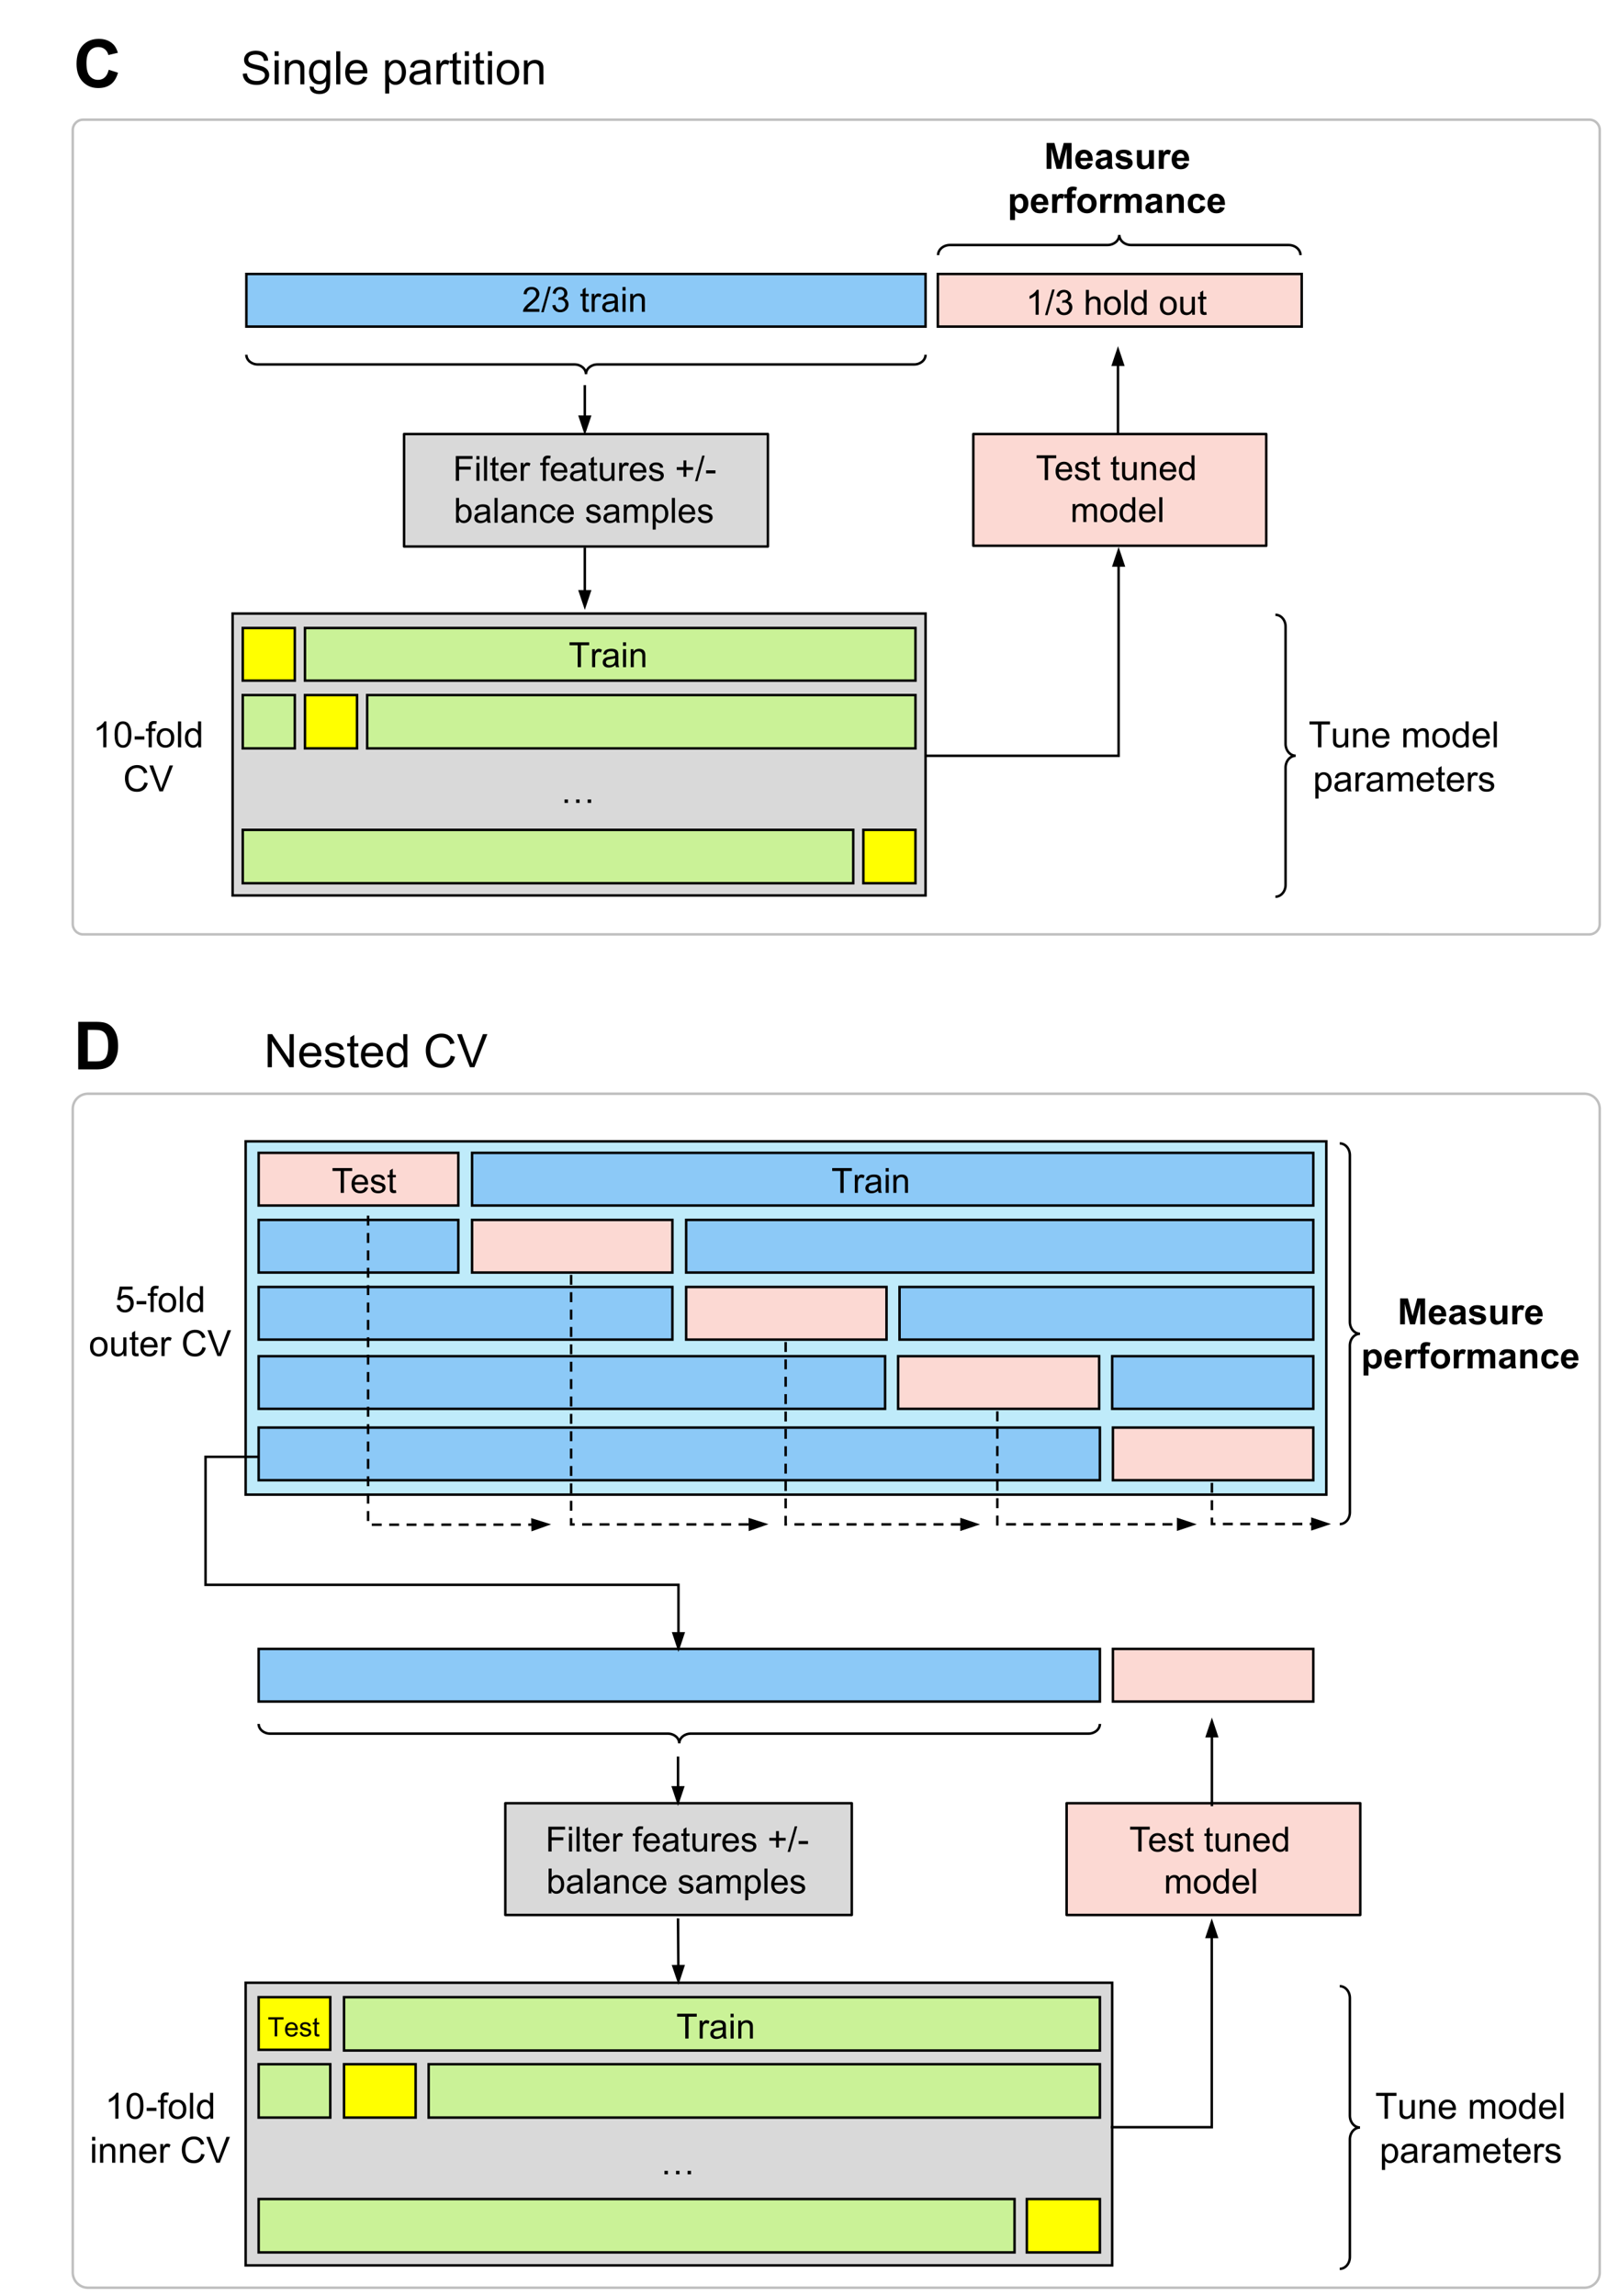 <svg xmlns="http://www.w3.org/2000/svg" xmlns:xlink="http://www.w3.org/1999/xlink" width="620" height="879" viewBox="0 0 620 878"><defs><symbol id="L" overflow="visible"><path d="m8.125-3.469 1.313.328c-.274 1.075-.766 1.899-1.485 2.47-.71.562-1.578.843-2.61.843-1.073 0-1.945-.219-2.609-.656-.668-.438-1.18-1.067-1.53-1.891a6.807 6.807 0 0 1-.516-2.656c0-1.02.195-1.914.593-2.688a4.07 4.07 0 0 1 1.672-1.75 4.969 4.969 0 0 1 2.406-.594c.989 0 1.82.25 2.5.75.676.5 1.145 1.211 1.407 2.126l-1.282.312c-.23-.719-.562-1.242-1-1.578-.437-.332-.992-.5-1.656-.5-.762 0-1.398.183-1.906.547a2.901 2.901 0 0 0-1.078 1.469c-.2.617-.297 1.25-.297 1.906 0 .843.117 1.578.36 2.203.25.625.628 1.094 1.14 1.406.52.313 1.082.469 1.687.469.727 0 1.348-.207 1.86-.625.508-.426.851-1.055 1.031-1.89Zm0 0" style="stroke:none"/></symbol><symbol id="a" overflow="visible"><path d="M3.438 0v-8.375H.312V-9.5h7.532v1.125h-3.14V0Zm0 0" style="stroke:none"/></symbol><symbol id="c" overflow="visible"><path d="m.406-2.047 1.156-.187c.063.46.239.812.532 1.062.3.25.719.375 1.25.375.539 0 .937-.11 1.187-.328.258-.219.39-.473.39-.766a.708.708 0 0 0-.343-.625c-.156-.101-.555-.238-1.187-.406-.856-.207-1.45-.39-1.782-.547-.336-.164-.586-.383-.75-.656a1.757 1.757 0 0 1-.25-.922c0-.312.067-.598.204-.86.144-.257.335-.476.578-.655.175-.125.421-.235.734-.329.313-.093.648-.14 1.016-.14.539 0 1.015.078 1.421.234.407.156.708.371.907.64.195.262.332.61.406 1.048l-1.14.156c-.055-.352-.204-.629-.454-.828-.25-.196-.605-.297-1.062-.297-.531 0-.914.09-1.14.266-.231.18-.345.386-.345.625 0 .148.047.28.141.406.094.125.242.23.453.312.113.043.457.14 1.031.297.82.219 1.395.402 1.72.547.331.137.585.34.765.61.187.273.281.605.281 1 0 .386-.117.75-.344 1.093-.218.344-.547.61-.984.797-.43.188-.906.281-1.438.281-.898 0-1.578-.18-2.046-.547-.47-.375-.774-.925-.907-1.656Zm0 0" style="stroke:none"/></symbol><symbol id="d" overflow="visible"><path d="m3.422-1.047.172 1.031c-.336.07-.633.11-.89.11-.419 0-.747-.07-.985-.203a1.113 1.113 0 0 1-.485-.532c-.093-.218-.14-.675-.14-1.375v-3.953h-.86v-.906h.86v-1.703l1.156-.703v2.406h1.172v.906H2.25v4.016c0 .336.02.547.063.64a.53.53 0 0 0 .203.235c.093.055.222.078.39.078.133 0 .305-.016.516-.047Zm0 0" style="stroke:none"/></symbol><symbol id="e" overflow="visible"><path d="M.86 0v-6.875h1.046v1.031c.27-.476.52-.797.75-.953.227-.156.477-.234.75-.234.395 0 .797.125 1.203.375l-.406 1.078a1.7 1.7 0 0 0-.86-.25c-.25 0-.48.078-.687.234-.199.149-.344.356-.437.625a4.777 4.777 0 0 0-.188 1.375V0Zm0 0" style="stroke:none"/></symbol><symbol id="f" overflow="visible"><path d="M5.375-.844c-.438.367-.86.625-1.266.781a3.724 3.724 0 0 1-1.28.22c-.75 0-1.329-.18-1.735-.548-.407-.375-.61-.847-.61-1.421 0-.333.07-.641.22-.922.155-.282.359-.504.609-.672.25-.164.53-.297.843-.39.227-.052.57-.11 1.031-.173.946-.101 1.641-.234 2.079-.39.007-.164.015-.27.015-.313 0-.469-.11-.8-.328-1-.305-.258-.746-.39-1.328-.39-.555 0-.96.093-1.219.28-.261.188-.453.528-.578 1.016l-1.14-.156c.101-.476.269-.867.5-1.172.238-.3.582-.531 1.03-.687a4.6 4.6 0 0 1 1.563-.25c.594 0 1.07.07 1.438.203.363.137.633.312.812.531.176.211.297.469.36.781.039.2.062.559.062 1.079v1.562c0 1.086.024 1.773.078 2.063.051.28.149.554.297.812H5.61a2.271 2.271 0 0 1-.234-.844Zm-.11-2.61c-.417.18-1.054.325-1.906.438-.48.075-.82.153-1.015.235-.2.086-.356.21-.469.375a1.035 1.035 0 0 0-.156.562c0 .313.117.574.36.782.237.199.581.296 1.03.296.446 0 .848-.093 1.204-.28.351-.196.609-.47.765-.813.125-.258.188-.649.188-1.172Zm0 0" style="stroke:none"/></symbol><symbol id="g" overflow="visible"><path d="M.875-8.156V-9.5h1.172v1.344ZM.875 0v-6.875h1.172V0Zm0 0" style="stroke:none"/></symbol><symbol id="h" overflow="visible"><path d="M.875 0v-6.875h1.047v.969c.508-.75 1.242-1.125 2.203-1.125.406 0 .781.074 1.125.218.352.149.613.344.781.594.176.242.301.528.375.86.04.21.063.586.063 1.125V0H5.312v-4.188c0-.468-.046-.82-.14-1.062a1.132 1.132 0 0 0-.484-.563c-.231-.144-.5-.218-.813-.218-.5 0-.934.164-1.297.484-.355.313-.531.914-.531 1.797V0Zm0 0" style="stroke:none"/></symbol><symbol id="m" overflow="visible"><path d="M1.094 0v-9.5H7.5v1.125H2.344v2.938h4.469v1.125h-4.47V0Zm0 0" style="stroke:none"/></symbol><symbol id="n" overflow="visible"><path d="M.844 0v-9.5h1.172V0Zm0 0" style="stroke:none"/></symbol><symbol id="p" overflow="visible"><path d="M1.156 0v-5.969H.125v-.906h1.031v-.734c0-.457.04-.801.125-1.032.114-.3.313-.546.594-.734.281-.188.676-.281 1.188-.281.32 0 .687.039 1.093.11L3.97-8.532a4.322 4.322 0 0 0-.688-.063c-.355 0-.605.078-.75.235-.148.148-.219.43-.219.843v.641h1.344v.906H2.312V0Zm0 0" style="stroke:none"/></symbol><symbol id="q" overflow="visible"><path d="M5.39 0v-1.016C4.849-.234 4.118.156 3.204.156c-.406 0-.789-.078-1.14-.234-.356-.156-.618-.348-.782-.578a2.307 2.307 0 0 1-.36-.875C.868-1.758.845-2.117.845-2.61v-4.266h1.172v3.813c0 .605.023 1.015.078 1.234.07.305.222.543.453.719.238.18.535.265.89.265a1.9 1.9 0 0 0 .985-.265c.312-.188.531-.43.656-.735.125-.312.188-.758.188-1.343v-3.688h1.171V0Zm0 0" style="stroke:none"/></symbol><symbol id="r" overflow="visible"><path d="M3.328-1.531v-2.61H.734v-1.093h2.594v-2.579h1.094v2.579h2.594v1.093H4.422v2.61Zm0 0" style="stroke:none"/></symbol><symbol id="s" overflow="visible"><path d="m0 .156 2.75-9.812h.938L.938.156Zm0 0" style="stroke:none"/></symbol><symbol id="t" overflow="visible"><path d="M.422-2.844v-1.172H4v1.172Zm0 0" style="stroke:none"/></symbol><symbol id="u" overflow="visible"><path d="M1.953 0H.875v-9.5h1.156v3.39c.5-.613 1.13-.921 1.89-.921.427 0 .829.09 1.204.265.375.168.68.407.922.72.25.304.441.671.578 1.109.145.437.219.902.219 1.39 0 1.18-.293 2.09-.875 2.735-.586.648-1.29.968-2.11.968-.812 0-1.449-.336-1.906-1.015Zm-.016-3.484c0 .824.114 1.418.344 1.78.364.606.86.907 1.485.907.507 0 .945-.219 1.312-.656.375-.445.563-1.113.563-2 0-.895-.18-1.555-.532-1.985-.355-.425-.789-.64-1.296-.64-.512 0-.954.226-1.329.672-.367.437-.546 1.078-.546 1.922Zm0 0" style="stroke:none"/></symbol><symbol id="v" overflow="visible"><path d="m5.375-2.516 1.14.141c-.124.793-.449 1.414-.968 1.86-.512.449-1.14.671-1.89.671-.95 0-1.712-.304-2.282-.922-.574-.613-.86-1.492-.86-2.64 0-.75.126-1.399.376-1.953.25-.563.625-.977 1.125-1.25a3.29 3.29 0 0 1 1.64-.422c.75 0 1.36.187 1.828.562.477.375.786.914.922 1.61l-1.14.171c-.106-.457-.297-.8-.579-1.03a1.45 1.45 0 0 0-.984-.36c-.586 0-1.062.215-1.437.64-.368.418-.547 1.079-.547 1.985 0 .93.176 1.605.531 2.031.352.418.816.625 1.39.625.458 0 .837-.14 1.141-.422.313-.281.508-.71.594-1.297Zm0 0" style="stroke:none"/></symbol><symbol id="w" overflow="visible"><path d="M.875 0v-6.875h1.047v.969a2.38 2.38 0 0 1 .86-.813C3.144-6.926 3.55-7.03 4-7.03c.508 0 .926.105 1.25.312a1.7 1.7 0 0 1 .703.89c.54-.8 1.25-1.202 2.125-1.202.688 0 1.211.187 1.578.562.364.375.547.961.547 1.75V0H9.047v-4.328c0-.469-.043-.8-.125-1a.977.977 0 0 0-.406-.5c-.2-.133-.43-.203-.688-.203-.492 0-.898.164-1.219.484-.312.324-.468.84-.468 1.547v4H4.969v-4.469c0-.52-.102-.91-.297-1.172-.188-.257-.496-.39-.922-.39-.336 0-.64.09-.922.265-.273.18-.469.434-.594.766-.125.324-.187.805-.187 1.438V0Zm0 0" style="stroke:none"/></symbol><symbol id="x" overflow="visible"><path d="M.875 2.64v-9.515h1.063v.89c.25-.35.53-.613.843-.78.32-.176.707-.266 1.156-.266.583 0 1.098.152 1.547.453.457.305.801.73 1.032 1.281a4.74 4.74 0 0 1 .343 1.813c0 .699-.132 1.328-.39 1.89-.25.563-.617.996-1.094 1.297-.48.3-.984.453-1.516.453a2.245 2.245 0 0 1-1.812-.875v3.36Zm1.063-6.046c0 .886.175 1.543.53 1.969.364.43.802.64 1.313.64.508 0 .946-.219 1.313-.656.375-.445.562-1.129.562-2.047 0-.875-.183-1.531-.547-1.969-.355-.437-.78-.656-1.28-.656s-.946.234-1.329.703c-.375.461-.563 1.133-.563 2.016Zm0 0" style="stroke:none"/></symbol><symbol id="y" overflow="visible"><path d="M5.344 0v-.875C4.906-.187 4.266.156 3.422.156a2.698 2.698 0 0 1-1.516-.453c-.46-.3-.82-.723-1.078-1.266-.25-.539-.375-1.164-.375-1.875 0-.687.113-1.304.344-1.859.226-.562.57-.988 1.031-1.281a2.73 2.73 0 0 1 1.531-.453c.414 0 .786.09 1.11.265.332.168.597.391.797.672V-9.5h1.156V0ZM1.656-3.438c0 .887.18 1.547.547 1.985.375.437.817.656 1.328.656.508 0 .942-.207 1.297-.625.352-.414.531-1.05.531-1.906 0-.945-.183-1.64-.546-2.078-.356-.438-.805-.657-1.344-.657-.512 0-.946.215-1.297.641-.344.418-.516 1.078-.516 1.984Zm0 0" style="stroke:none"/></symbol><symbol id="z" overflow="visible"><path d="M.438-3.438c0-1.269.351-2.21 1.062-2.828.594-.507 1.316-.765 2.172-.765.945 0 1.719.312 2.312.937.602.617.907 1.469.907 2.563 0 .886-.137 1.586-.407 2.094-.261.5-.648.89-1.156 1.171-.5.282-1.055.422-1.656.422-.969 0-1.75-.304-2.344-.922C.734-1.39.438-2.28.438-3.437Zm1.203 0c0 .876.191 1.54.578 1.985.383.437.867.656 1.453.656a1.81 1.81 0 0 0 1.437-.656c.383-.445.579-1.125.579-2.031 0-.844-.196-1.485-.579-1.922a1.844 1.844 0 0 0-1.437-.657c-.586 0-1.07.22-1.453.657-.387.43-.578 1.086-.578 1.968Zm0 0" style="stroke:none"/></symbol><symbol id="R" overflow="visible"><path d="M1.547 0v-1.328h1.328V0Zm4.437 0v-1.328h1.329V0Zm4.422 0v-1.328h1.328V0Zm0 0" style="stroke:none"/></symbol><symbol id="aD" overflow="visible"><path d="M4.953 0H3.781v-7.422a6.44 6.44 0 0 1-1.11.797 7.12 7.12 0 0 1-1.218.594v-1.125a7 7 0 0 0 1.703-1.11c.489-.437.836-.859 1.047-1.265h.75Zm0 0" style="stroke:none"/></symbol><symbol id="aE" overflow="visible"><path d="m.563-2.5 1.156-.156c.133.656.363 1.133.687 1.422.32.293.719.437 1.188.437.539 0 1-.187 1.375-.562.383-.383.578-.86.578-1.422 0-.531-.18-.969-.531-1.313-.344-.351-.79-.531-1.329-.531-.218 0-.496.043-.828.125l.125-1.016c.082.012.145.016.188.016.5 0 .945-.129 1.344-.39.394-.258.593-.66.593-1.204 0-.426-.148-.781-.437-1.062-.281-.281-.652-.422-1.11-.422-.46 0-.84.148-1.14.437-.305.282-.496.711-.578 1.282L.672-7.08c.144-.78.469-1.382.969-1.812.507-.425 1.14-.64 1.89-.64.52 0 1 .11 1.438.328.437.219.77.523 1 .906.226.387.343.797.343 1.235 0 .406-.109.78-.328 1.125-.218.335-.546.601-.984.796.563.125 1 .399 1.313.813.312.406.468.914.468 1.516 0 .835-.304 1.542-.906 2.124-.605.575-1.371.86-2.297.86-.836 0-1.527-.25-2.078-.75-.555-.5-.867-1.14-.938-1.922Zm0 0" style="stroke:none"/></symbol><symbol id="aF" overflow="visible"><path d="M.875 0v-9.5h1.172v3.406c.539-.625 1.226-.937 2.062-.937.508 0 .954.101 1.329.297.375.199.64.476.796.828.164.355.25.87.25 1.547V0H5.313v-4.36c0-.581-.125-1.003-.375-1.265-.25-.27-.61-.406-1.079-.406-.343 0-.668.09-.968.265-.305.18-.524.422-.657.735-.125.304-.187.726-.187 1.265V0Zm0 0" style="stroke:none"/></symbol><symbol id="aG" overflow="visible"><path d="M6.688-1.125V0H.405C.395-.281.437-.55.531-.813c.164-.425.422-.843.766-1.25.351-.414.863-.898 1.531-1.453 1.04-.843 1.738-1.507 2.094-2 .363-.5.547-.968.547-1.406 0-.469-.168-.86-.5-1.172-.324-.312-.75-.469-1.282-.469-.562 0-1.015.168-1.359.5-.336.336-.5.797-.5 1.391l-1.203-.11c.082-.894.39-1.577.922-2.046.539-.469 1.258-.703 2.156-.703.914 0 1.64.258 2.172.765.531.5.797 1.125.797 1.875 0 .375-.078.746-.234 1.11-.157.367-.418.75-.782 1.156-.355.406-.953.965-1.797 1.672-.699.594-1.148.996-1.343 1.203-.2.21-.368.418-.5.625Zm0 0" style="stroke:none"/></symbol><symbol id="i" overflow="visible"><path d="M2.656 0v-6.469H.234v-.86h5.813v.86H3.625V0Zm0 0" style="stroke:none"/></symbol><symbol id="j" overflow="visible"><path d="m4.313-1.703.921.11c-.148.542-.418.964-.812 1.265-.399.305-.902.453-1.516.453-.781 0-1.402-.238-1.86-.719C.599-1.07.376-1.742.376-2.609c0-.895.227-1.586.688-2.079.457-.488 1.054-.734 1.796-.734.707 0 1.286.242 1.735.719.445.48.672 1.164.672 2.047v.234h-3.97c.04.586.208 1.031.5 1.344.302.305.673.453 1.11.453.332 0 .614-.082.844-.25.238-.176.426-.453.563-.828ZM1.358-3.156h2.954c-.043-.446-.153-.785-.329-1.016a1.412 1.412 0 0 0-1.125-.516c-.406 0-.75.141-1.03.422-.282.274-.438.641-.47 1.11Zm0 0" style="stroke:none"/></symbol><symbol id="k" overflow="visible"><path d="m.313-1.578.89-.14c.05.355.192.624.422.812.227.187.547.281.953.281.414 0 .723-.082.922-.25.195-.164.297-.363.297-.594a.541.541 0 0 0-.266-.468c-.125-.083-.433-.188-.922-.313-.656-.164-1.117-.305-1.375-.422a1.379 1.379 0 0 1-.578-.515 1.394 1.394 0 0 1-.187-.704c0-.238.05-.457.156-.656.113-.207.258-.379.438-.516.144-.101.335-.187.578-.25.238-.07.5-.109.78-.109.415 0 .782.063 1.095.188.312.117.539.277.687.484.156.2.258.469.313.813l-.875.124c-.043-.28-.157-.492-.344-.64-.188-.156-.461-.234-.813-.234-.418 0-.714.07-.89.203-.18.136-.266.296-.266.484 0 .117.035.219.11.313.07.093.187.171.343.234.094.043.36.121.797.234.633.168 1.078.309 1.328.422.258.106.457.262.594.469.145.21.219.465.219.765 0 .305-.09.59-.266.86-.168.262-.418.465-.75.61a2.82 2.82 0 0 1-1.125.218C1.891.125 1.363-.015 1-.297.645-.586.414-1.016.312-1.578Zm0 0" style="stroke:none"/></symbol><symbol id="l" overflow="visible"><path d="m2.64-.797.126.781a3.45 3.45 0 0 1-.672.079c-.336 0-.59-.047-.766-.141a.835.835 0 0 1-.375-.406C.88-.66.843-1.016.843-1.547v-3.062H.189v-.704h.656v-1.312l.89-.531v1.843h.907v.704h-.907V-1.5c0 .25.016.414.047.484a.422.422 0 0 0 .157.188c.07.043.175.062.312.062.094 0 .223-.007.39-.03Zm0 0" style="stroke:none"/></symbol><symbol id="A" overflow="visible"><path d="m.578-2.594 1.266-.11c.093.626.312 1.095.656 1.407.352.313.77.469 1.25.469.582 0 1.078-.219 1.484-.656.407-.446.61-1.036.61-1.766 0-.688-.2-1.227-.594-1.625-.387-.406-.89-.61-1.516-.61-.398 0-.75.09-1.062.266-.313.18-.559.407-.735.688l-1.14-.14.953-5.095h4.922v1.157H2.719l-.531 2.671c.593-.414 1.218-.625 1.874-.625.864 0 1.594.305 2.188.907.594.593.89 1.36.89 2.297 0 .898-.261 1.671-.78 2.328C5.722-.227 4.851.172 3.75.172c-.898 0-1.633-.25-2.203-.75C.984-1.086.66-1.758.578-2.594Zm0 0" style="stroke:none"/></symbol><symbol id="B" overflow="visible"><path d="M.438-2.969v-1.219h3.734v1.22Zm0 0" style="stroke:none"/></symbol><symbol id="C" overflow="visible"><path d="M1.203 0v-6.219H.125v-.953h1.078v-.766c0-.476.04-.832.125-1.062.113-.32.317-.578.61-.766.3-.195.718-.296 1.25-.296.343 0 .722.039 1.14.109l-.187 1.062a4.707 4.707 0 0 0-.72-.062c-.366 0-.624.078-.78.234-.157.156-.235.453-.235.89v.657h1.406v.953H2.407V0Zm0 0" style="stroke:none"/></symbol><symbol id="D" overflow="visible"><path d="M.453-3.578c0-1.332.367-2.317 1.11-2.953.613-.532 1.367-.797 2.265-.797.977 0 1.781.324 2.406.969.625.648.938 1.539.938 2.671 0 .93-.14 1.657-.422 2.188-.273.523-.672.93-1.203 1.219a3.492 3.492 0 0 1-1.719.437C2.816.156 2-.16 1.375-.797.758-1.44.453-2.367.453-3.578Zm1.25 0c0 .918.195 1.605.594 2.062.406.45.914.672 1.531.672.594 0 1.086-.226 1.485-.687.406-.457.609-1.157.609-2.094 0-.883-.203-1.555-.61-2.016-.398-.457-.89-.687-1.484-.687a1.96 1.96 0 0 0-1.531.687c-.399.45-.594 1.137-.594 2.063Zm0 0" style="stroke:none"/></symbol><symbol id="E" overflow="visible"><path d="M.89 0v-9.906h1.204V0Zm0 0" style="stroke:none"/></symbol><symbol id="F" overflow="visible"><path d="M5.563 0v-.906c-.461.71-1.125 1.062-2 1.062a2.82 2.82 0 0 1-1.579-.469A3.144 3.144 0 0 1 .86-1.625C.598-2.195.47-2.848.47-3.578c0-.719.117-1.367.36-1.953.237-.582.597-1.024 1.077-1.328A2.844 2.844 0 0 1 3.5-7.33c.438 0 .82.095 1.156.282.344.18.617.414.828.703v-3.562h1.204V0ZM1.719-3.578c0 .918.191 1.605.578 2.062.394.45.851.672 1.375.672.531 0 .976-.21 1.344-.64.375-.438.562-1.102.562-2 0-.977-.187-1.696-.562-2.157-.375-.457-.84-.687-1.391-.687-.543 0-.996.226-1.36.672-.367.437-.546 1.133-.546 2.078Zm0 0" style="stroke:none"/></symbol><symbol id="G" overflow="visible"><path d="M5.61 0v-1.047C5.054-.242 4.296.156 3.327.156c-.418 0-.812-.078-1.187-.234-.368-.164-.637-.367-.813-.61a2.29 2.29 0 0 1-.375-.906C.91-1.832.891-2.21.891-2.734v-4.438h1.203v3.984c0 .637.023 1.063.078 1.282.07.312.234.562.484.75.25.18.555.265.922.265.363 0 .703-.086 1.016-.265.32-.188.55-.442.687-.766.133-.32.203-.789.203-1.406v-3.844h1.22V0Zm0 0" style="stroke:none"/></symbol><symbol id="H" overflow="visible"><path d="m3.563-1.094.171 1.078c-.336.07-.636.11-.906.11-.45 0-.793-.07-1.031-.203a1.256 1.256 0 0 1-.516-.547c-.093-.227-.14-.707-.14-1.438v-4.125H.25v-.953h.89v-1.781l1.204-.719v2.5h1.219v.953h-1.22v4.188c0 .344.02.57.063.672a.53.53 0 0 0 .203.234c.102.055.243.078.422.078.133 0 .313-.016.531-.047Zm0 0" style="stroke:none"/></symbol><symbol id="I" overflow="visible"><path d="m5.813-2.313 1.265.157c-.2.742-.57 1.312-1.11 1.719-.53.398-1.214.593-2.046.593-1.055 0-1.887-.32-2.5-.969C.805-1.457.5-2.362.5-3.53c0-1.196.313-2.13.938-2.797.625-.664 1.43-1 2.421-1 .957 0 1.739.328 2.344.984.602.649.906 1.563.906 2.75v.313H1.766c.039.793.257 1.398.656 1.812.406.418.906.625 1.5.625.445 0 .828-.113 1.14-.344.32-.238.57-.613.75-1.125ZM1.828-4.28h4c-.055-.594-.203-1.04-.453-1.344a1.855 1.855 0 0 0-1.5-.703c-.563 0-1.04.187-1.422.562-.375.368-.586.86-.625 1.485Zm0 0" style="stroke:none"/></symbol><symbol id="J" overflow="visible"><path d="M.89 0v-7.172h1.094v1.094c.282-.508.54-.844.782-1 .238-.164.5-.25.78-.25.407 0 .821.133 1.25.39l-.421 1.125c-.305-.175-.602-.265-.89-.265-.274 0-.512.086-.72.25-.21.156-.359.375-.453.656-.136.43-.203.902-.203 1.422V0Zm0 0" style="stroke:none"/></symbol><symbol id="b" overflow="visible"><path d="m5.594-2.219 1.203.156c-.188.7-.543 1.247-1.063 1.641-.511.387-1.168.578-1.968.578-1.012 0-1.813-.304-2.407-.922C.773-1.39.484-2.258.484-3.375c0-1.156.297-2.05.891-2.688.602-.644 1.379-.968 2.328-.968.914 0 1.664.312 2.25.937.582.625.875 1.508.875 2.64v.313h-5.14c.039.75.253 1.329.64 1.735.383.406.867.61 1.453.61.426 0 .79-.114 1.094-.345.3-.226.54-.586.719-1.078ZM1.75-4.094h3.86c-.055-.582-.204-1.02-.454-1.312a1.774 1.774 0 0 0-1.437-.672c-.543 0-.996.183-1.36.547-.367.355-.57.836-.609 1.437Zm0 0" style="stroke:none"/></symbol><symbol id="M" overflow="visible"><path d="M3.89 0 .063-9.906h1.422l2.563 7.203c.207.574.383 1.11.531 1.61.145-.532.32-1.067.531-1.61l2.672-7.203H9.11L5.234 0Zm0 0" style="stroke:none"/></symbol><symbol id="N" overflow="visible"><path d="M5.156 0H3.938v-7.75c-.293.281-.68.563-1.157.844a7.054 7.054 0 0 1-1.281.625v-1.172A7.184 7.184 0 0 0 3.281-8.61c.508-.457.875-.899 1.094-1.329h.781Zm0 0" style="stroke:none"/></symbol><symbol id="O" overflow="visible"><path d="M.578-4.875c0-1.176.117-2.117.36-2.828.238-.719.593-1.27 1.062-1.656.477-.383 1.078-.579 1.797-.579.531 0 .992.11 1.39.329.407.21.739.515 1 .921.258.399.461.887.61 1.47.156.573.234 1.355.234 2.343 0 1.156-.12 2.094-.36 2.813-.241.71-.6 1.261-1.077 1.656-.469.386-1.07.578-1.797.578-.95 0-1.7-.344-2.25-1.031C.898-1.68.578-3.02.578-4.875Zm1.25 0c0 1.625.188 2.71.563 3.25.382.531.851.797 1.406.797.562 0 1.031-.27 1.406-.813.383-.539.578-1.617.578-3.234 0-1.633-.195-2.719-.578-3.25-.375-.54-.851-.813-1.422-.813-.554 0-.996.243-1.328.72-.418.605-.625 1.718-.625 3.343Zm0 0" style="stroke:none"/></symbol><symbol id="P" overflow="visible"><path d="M.922-8.5v-1.406H2.14V-8.5Zm0 8.5v-7.172H2.14V0Zm0 0" style="stroke:none"/></symbol><symbol id="Q" overflow="visible"><path d="M.906 0v-7.172H2v1.016c.531-.782 1.29-1.172 2.281-1.172.438 0 .832.078 1.188.234.363.157.633.36.812.61.188.25.317.546.39.89.04.23.063.625.063 1.188V0H5.516v-4.36c0-.5-.047-.867-.141-1.109a1.174 1.174 0 0 0-.5-.593 1.616 1.616 0 0 0-.844-.22c-.523 0-.968.169-1.343.5-.376.325-.563.946-.563 1.86V0Zm0 0" style="stroke:none"/></symbol><symbol id="af" overflow="visible"><path d="M3.578 0v-8.734H.328v-1.172h7.844v1.172H4.89V0Zm0 0" style="stroke:none"/></symbol><symbol id="ag" overflow="visible"><path d="M.906 0v-7.172H2v1A2.59 2.59 0 0 1 2.89-7c.376-.219.801-.328 1.282-.328.531 0 .96.11 1.297.328.343.219.586.527.734.922.563-.832 1.297-1.25 2.203-1.25.719 0 1.266.2 1.64.594.384.386.579.992.579 1.812V0H9.422v-4.516c0-.488-.043-.836-.125-1.046a.943.943 0 0 0-.422-.516 1.345 1.345 0 0 0-.734-.203c-.5 0-.918.172-1.25.515-.336.336-.5.868-.5 1.594V0H5.17v-4.656c0-.54-.1-.946-.296-1.219-.2-.27-.523-.406-.969-.406-.344 0-.664.093-.953.281-.293.18-.508.438-.64.781-.126.344-.188.844-.188 1.5V0Zm0 0" style="stroke:none"/></symbol><symbol id="ah" overflow="visible"><path d="M.906 2.75v-9.922h1.11v.938c.257-.364.55-.633.875-.813.332-.187.734-.281 1.203-.281.613 0 1.156.156 1.625.469.468.312.82.757 1.062 1.328.239.574.36 1.203.36 1.89 0 .743-.137 1.403-.407 1.985-.261.586-.64 1.031-1.14 1.343-.5.313-1.028.47-1.578.47-.407 0-.774-.087-1.094-.25a2.264 2.264 0 0 1-.797-.657v3.5Zm1.11-6.297c0 .93.187 1.61.562 2.047.375.438.82.656 1.344.656.539 0 1.004-.222 1.39-.672.383-.457.579-1.164.579-2.125 0-.914-.188-1.597-.563-2.046-.375-.458-.824-.688-1.344-.688-.523 0-.98.246-1.375.734-.398.48-.593 1.18-.593 2.094Zm0 0" style="stroke:none"/></symbol><symbol id="ai" overflow="visible"><path d="M5.594-.89c-.45.386-.883.656-1.297.812a3.812 3.812 0 0 1-1.344.234c-.793 0-1.402-.191-1.828-.578C.707-.805.5-1.297.5-1.89c0-.351.078-.671.234-.953a2.18 2.18 0 0 1 .625-.703c.258-.176.551-.312.875-.406.239-.063.602-.117 1.094-.172.977-.125 1.695-.266 2.156-.422.008-.164.016-.273.016-.328 0-.488-.117-.836-.344-1.047-.312-.27-.777-.406-1.39-.406-.575 0-.996.105-1.266.312-.273.2-.477.547-.61 1.047L.704-5.125c.113-.508.29-.922.531-1.234.25-.313.61-.551 1.079-.72.468-.163 1.007-.25 1.624-.25.614 0 1.114.075 1.5.22.383.136.665.312.844.53a2 2 0 0 1 .375.829c.04.21.063.586.063 1.125V-3c0 1.125.023 1.84.078 2.14.05.305.156.59.312.86H5.83a2.483 2.483 0 0 1-.235-.89Zm-.11-2.704c-.437.18-1.101.328-1.984.453-.5.075-.855.157-1.063.25-.199.086-.355.215-.468.391-.117.18-.172.371-.172.578 0 .324.117.594.36.813.25.21.609.312 1.077.312a2.57 2.57 0 0 0 1.25-.297c.364-.207.633-.488.813-.843.125-.27.187-.676.187-1.22Zm0 0" style="stroke:none"/></symbol><symbol id="aj" overflow="visible"><path d="m.422-2.14 1.203-.188c.07.48.258.851.563 1.11.312.25.742.374 1.296.374.563 0 .973-.11 1.235-.328.27-.226.406-.5.406-.812a.743.743 0 0 0-.344-.641c-.168-.102-.586-.238-1.25-.406-.898-.227-1.515-.426-1.86-.594a1.819 1.819 0 0 1-.78-.672 1.798 1.798 0 0 1-.266-.969c0-.32.07-.617.219-.89a1.96 1.96 0 0 1 .594-.672c.195-.145.457-.266.78-.36.321-.093.673-.14 1.048-.14.562 0 1.054.086 1.484.25.426.156.738.375.938.656.207.274.347.637.421 1.094l-1.187.172c-.055-.375-.211-.66-.469-.86-.262-.207-.625-.312-1.094-.312-.562 0-.964.094-1.203.281-.242.18-.36.39-.36.64 0 .157.052.298.157.423.094.136.25.246.469.328.113.043.469.148 1.062.312.864.23 1.461.418 1.797.563.344.148.61.36.797.64.195.274.297.618.297 1.032 0 .406-.121.793-.36 1.156-.23.355-.57.633-1.015.828-.45.188-.953.281-1.516.281-.93 0-1.636-.191-2.125-.578C.867-.805.555-1.379.422-2.14Zm0 0" style="stroke:none"/></symbol><symbol id="S" overflow="visible"><path d="M.984 0v-9.906H3.97l1.797 6.765 1.78-6.765h3V0H8.689v-7.797L6.718 0H4.798L2.828-7.797V0Zm0 0" style="stroke:none"/></symbol><symbol id="T" overflow="visible"><path d="m5.14-2.281 1.891.312c-.242.7-.625 1.23-1.156 1.594-.523.355-1.172.531-1.953.531-1.25 0-2.18-.406-2.781-1.218C.67-1.72.437-2.54.437-3.533c0-1.187.305-2.113.922-2.78.625-.676 1.414-1.016 2.375-1.016 1.063 0 1.899.355 2.516 1.062.613.7.91 1.778.89 3.235H2.39c.008.562.16 1 .454 1.312.289.313.656.469 1.094.469.289 0 .535-.078.734-.234.207-.164.363-.43.469-.797Zm.11-1.922c-.012-.55-.152-.969-.422-1.25a1.324 1.324 0 0 0-.984-.422c-.418 0-.762.152-1.031.453-.274.305-.403.711-.391 1.219Zm0 0" style="stroke:none"/></symbol><symbol id="U" overflow="visible"><path d="M2.406-4.984.687-5.297c.196-.687.532-1.195 1-1.531.47-.332 1.172-.5 2.11-.5.844 0 1.473.101 1.89.297.415.199.708.453.875.765.165.305.25.868.25 1.688L6.798-2.36c0 .636.023 1.105.078 1.406.063.293.176.61.344.953H5.344a3.879 3.879 0 0 1-.172-.563 1.015 1.015 0 0 0-.078-.218 3.382 3.382 0 0 1-1.047.703 2.962 2.962 0 0 1-1.172.234c-.742 0-1.324-.195-1.75-.594C.707-.844.5-1.348.5-1.952c0-.406.094-.766.281-1.078a1.92 1.92 0 0 1 .813-.735c.351-.175.86-.328 1.515-.453.883-.164 1.5-.316 1.844-.453v-.203c0-.363-.094-.617-.281-.766-.18-.156-.516-.234-1.016-.234-.336 0-.594.07-.781.203-.188.125-.344.356-.469.688Zm2.547 1.546c-.25.075-.64.168-1.172.282-.523.117-.86.226-1.015.328-.25.18-.375.402-.375.672 0 .273.097.508.296.703.196.187.446.281.75.281.344 0 .672-.113.985-.344.226-.164.379-.375.453-.625.05-.164.078-.472.078-.921Zm0 0" style="stroke:none"/></symbol><symbol id="V" overflow="visible"><path d="m.328-2.047 1.906-.297c.07.375.235.664.485.86.25.187.597.28 1.047.28.488 0 .859-.093 1.109-.28a.597.597 0 0 0 .25-.5.489.489 0 0 0-.14-.36c-.094-.094-.31-.176-.641-.25-1.532-.332-2.5-.64-2.907-.922-.562-.382-.843-.921-.843-1.609 0-.625.242-1.145.734-1.563.488-.425 1.25-.64 2.281-.64.977 0 1.707.164 2.188.484.476.313.805.782.984 1.407l-1.797.328a1.068 1.068 0 0 0-.437-.625c-.211-.157-.512-.235-.906-.235-.5 0-.86.07-1.079.203-.148.106-.218.235-.218.391 0 .137.062.25.187.344.176.125.77.304 1.781.531 1.008.23 1.711.512 2.11.844.394.344.594.82.594 1.422 0 .656-.278 1.218-.829 1.687-.542.469-1.351.703-2.421.703-.98 0-1.758-.195-2.329-.594A2.742 2.742 0 0 1 .329-2.046Zm0 0" style="stroke:none"/></symbol><symbol id="W" overflow="visible"><path d="M5.719 0v-1.078a2.723 2.723 0 0 1-1.032.906c-.43.219-.882.328-1.359.328-.48 0-.914-.105-1.297-.312a1.888 1.888 0 0 1-.828-.89c-.168-.384-.25-.915-.25-1.595v-4.53h1.89v3.296c0 1.012.036 1.633.11 1.86.07.218.195.398.375.53.188.137.422.204.703.204.332 0 .625-.086.875-.266.258-.176.438-.394.532-.656.093-.27.14-.914.14-1.938v-3.03h1.89V0Zm0 0" style="stroke:none"/></symbol><symbol id="X" overflow="visible"><path d="M2.813 0H.905v-7.172h1.766v1.016c.3-.477.57-.79.812-.938.239-.156.516-.234.829-.234.425 0 .843.121 1.25.36l-.594 1.64c-.324-.195-.621-.297-.89-.297-.263 0-.485.074-.673.219-.187.148-.336.414-.437.797-.106.375-.156 1.171-.156 2.39Zm0 0" style="stroke:none"/></symbol><symbol id="Z" overflow="visible"><path d="M.938-7.172h1.765v1.047c.227-.352.54-.64.938-.86a2.565 2.565 0 0 1 1.296-.343c.833 0 1.54.328 2.125.984.583.649.875 1.555.875 2.719 0 1.2-.296 2.133-.89 2.797-.586.656-1.293.984-2.125.984-.399 0-.758-.078-1.078-.234-.313-.156-.653-.426-1.016-.813v3.625H.938Zm1.875 3.469c0 .805.16 1.398.484 1.781.32.387.71.578 1.172.578.437 0 .8-.176 1.093-.531.29-.352.438-.93.438-1.734 0-.75-.152-1.305-.453-1.672-.305-.364-.68-.547-1.125-.547-.461 0-.844.18-1.156.531-.305.356-.454.887-.454 1.594Zm0 0" style="stroke:none"/></symbol><symbol id="aa" overflow="visible"><path d="M.156-7.172H1.22v-.531c0-.602.062-1.05.187-1.344.125-.3.36-.547.703-.734.352-.188.79-.281 1.313-.281.539 0 1.07.078 1.594.234L4.75-8.5a3.886 3.886 0 0 0-.875-.11c-.273 0-.469.07-.594.204-.117.125-.172.37-.172.734v.5h1.422v1.5H3.11V0H1.22v-5.672H.156Zm0 0" style="stroke:none"/></symbol><symbol id="ab" overflow="visible"><path d="M.547-3.688c0-.624.156-1.234.469-1.828a3.16 3.16 0 0 1 1.312-1.343c.57-.313 1.211-.47 1.922-.47 1.082 0 1.969.356 2.656 1.063.696.7 1.047 1.586 1.047 2.657 0 1.086-.351 1.984-1.047 2.703-.699.71-1.578 1.062-2.64 1.062-.657 0-1.29-.148-1.891-.437a3.11 3.11 0 0 1-1.36-1.313c-.312-.57-.468-1.27-.468-2.093Zm1.953.11c0 .71.164 1.25.5 1.625.344.375.758.562 1.25.562.5 0 .914-.187 1.25-.562.332-.375.5-.922.5-1.64 0-.708-.168-1.25-.5-1.626a1.607 1.607 0 0 0-1.25-.562c-.492 0-.906.187-1.25.562-.336.375-.5.922-.5 1.64Zm0 0" style="stroke:none"/></symbol><symbol id="ac" overflow="visible"><path d="M.844-7.172h1.75v.984c.625-.757 1.367-1.14 2.234-1.14.457 0 .852.094 1.188.281.343.188.625.477.843.86.313-.383.649-.672 1.016-.86a2.518 2.518 0 0 1 1.172-.281c.531 0 .976.11 1.344.328.363.21.632.523.812.938.125.304.188.796.188 1.484V0H9.5v-4.094c0-.718-.07-1.176-.203-1.375-.168-.27-.434-.406-.797-.406-.273 0-.527.086-.766.25-.23.156-.398.39-.5.703-.105.313-.156.809-.156 1.484V0h-1.89v-3.922c0-.695-.04-1.144-.11-1.344-.062-.207-.168-.359-.312-.453-.137-.101-.329-.156-.579-.156-.292 0-.558.078-.796.234-.23.157-.399.387-.5.688-.094.293-.141.781-.141 1.469V0H.844Zm0 0" style="stroke:none"/></symbol><symbol id="ad" overflow="visible"><path d="M7.516 0H5.625v-3.656c0-.781-.043-1.281-.125-1.5a1.073 1.073 0 0 0-.406-.532 1.12 1.12 0 0 0-.657-.187c-.324 0-.617.09-.875.266-.261.18-.445.418-.546.718-.094.293-.141.84-.141 1.641V0H.985v-7.172h1.75v1.047c.632-.8 1.425-1.203 2.374-1.203.414 0 .797.078 1.141.234.344.149.602.34.781.578.188.23.313.496.375.797.07.293.11.715.11 1.266Zm0 0" style="stroke:none"/></symbol><symbol id="ae" overflow="visible"><path d="m7.25-5.047-1.875.328c-.063-.363-.21-.64-.438-.828-.218-.195-.507-.297-.859-.297-.469 0-.844.168-1.125.5-.281.324-.422.867-.422 1.625 0 .856.14 1.461.422 1.813.281.343.664.515 1.156.515.352 0 .645-.097.875-.296.227-.208.391-.563.485-1.063l1.875.313c-.2.867-.574 1.515-1.125 1.953-.543.43-1.278.64-2.203.64C2.96.156 2.125-.172 1.5-.828.883-1.492.578-2.41.578-3.578c0-1.188.313-2.11.938-2.766.625-.656 1.468-.984 2.53-.984.876 0 1.567.187 2.079.562.52.375.895.95 1.125 1.72Zm0 0" style="stroke:none"/></symbol><symbol id="ak" overflow="visible"><path d="M1.344 0v-12.656h1.718L9.72-2.72v-9.937h1.61V0h-1.72L2.953-9.953V0Zm0 0" style="stroke:none"/></symbol><symbol id="al" overflow="visible"><path d="m7.453-2.953 1.61.203C8.8-1.812 8.328-1.082 7.64-.562c-.68.511-1.555.765-2.625.765-1.336 0-2.399-.41-3.188-1.234C1.035-1.851.641-3.016.641-4.516c0-1.539.394-2.734 1.187-3.578.8-.851 1.836-1.281 3.11-1.281 1.226 0 2.226.418 3 1.25.78.836 1.171 2.008 1.171 3.516v.421H2.25c.063 1.012.348 1.782.86 2.313.507.531 1.148.797 1.921.797.57 0 1.055-.145 1.453-.438.407-.3.727-.78.97-1.437ZM2.343-5.47H7.47c-.074-.77-.274-1.347-.594-1.734-.492-.594-1.133-.89-1.922-.89-.719 0-1.324.241-1.812.718-.48.469-.746 1.105-.797 1.906Zm0 0" style="stroke:none"/></symbol><symbol id="am" overflow="visible"><path d="m.547-2.734 1.531-.25c.094.617.332 1.09.719 1.421.394.325.945.485 1.656.485.719 0 1.25-.14 1.594-.422.344-.29.516-.633.516-1.031a.945.945 0 0 0-.454-.828c-.21-.133-.742-.313-1.593-.532-1.137-.28-1.93-.523-2.375-.734-.438-.219-.774-.508-1-.875a2.307 2.307 0 0 1-.344-1.234c0-.407.094-.782.281-1.125.188-.352.442-.645.766-.875.25-.188.582-.336 1-.454a4.636 4.636 0 0 1 1.344-.187c.718 0 1.347.105 1.89.313.54.21.942.492 1.203.843.258.356.442.824.547 1.406l-1.531.22c-.063-.477-.262-.848-.594-1.11-.336-.258-.805-.39-1.406-.39-.719 0-1.23.12-1.531.359-.305.23-.454.5-.454.812 0 .211.063.39.188.547.125.168.32.309.594.422.156.055.613.183 1.375.39 1.101.293 1.867.532 2.297.72.437.187.78.464 1.03.827.25.356.376.797.376 1.329 0 .511-.152.996-.453 1.453-.305.46-.742.812-1.313 1.062-.574.25-1.218.375-1.937.375-1.2 0-2.11-.242-2.735-.734C1.11-1.031.711-1.766.547-2.734Zm0 0" style="stroke:none"/></symbol><symbol id="an" overflow="visible"><path d="M4.563-1.39 4.78-.017A5.66 5.66 0 0 1 3.61.125c-.562 0-1-.09-1.312-.266-.313-.187-.531-.421-.656-.703-.125-.289-.188-.906-.188-1.844v-5.28H.313v-1.204h1.14v-2.265L3-12.376v3.203h1.563v1.203H3v5.375c0 .438.023.727.078.86.05.125.14.226.266.296.125.075.3.11.531.11.176 0 .406-.02.688-.063Zm0 0" style="stroke:none"/></symbol><symbol id="ao" overflow="visible"><path d="M7.125 0v-1.156C6.539-.25 5.687.204 4.562.204c-.742 0-1.417-.2-2.03-.595-.618-.406-1.09-.968-1.423-1.687-.336-.727-.5-1.563-.5-2.5 0-.914.149-1.742.454-2.484.3-.75.757-1.32 1.375-1.72a3.709 3.709 0 0 1 2.046-.593c.551 0 1.04.121 1.47.36.437.23.788.527 1.062.89v-4.531h1.546V0ZM2.203-4.578c0 1.18.242 2.058.735 2.64.5.575 1.085.86 1.765.86.676 0 1.254-.274 1.734-.828.477-.551.72-1.399.72-2.547 0-1.25-.247-2.164-.735-2.75-.48-.594-1.074-.89-1.781-.89-.7 0-1.282.28-1.75.843-.461.563-.688 1.453-.688 2.672Zm0 0" style="stroke:none"/></symbol><symbol id="aq" overflow="visible"><path d="m10.406-4.438 1.672.422c-.344 1.375-.976 2.43-1.89 3.157C9.27-.141 8.155.219 6.844.219 5.469.219 4.352-.055 3.5-.61c-.855-.563-1.508-1.368-1.953-2.422-.45-1.051-.672-2.18-.672-3.39 0-1.321.25-2.474.75-3.454.508-.977 1.227-1.723 2.156-2.234a6.355 6.355 0 0 1 3.078-.766c1.27 0 2.336.324 3.204.969.863.648 1.468 1.554 1.812 2.719l-1.656.39c-.293-.926-.719-1.598-1.281-2.015-.563-.415-1.266-.626-2.11-.626-.969 0-1.781.235-2.437.704A3.684 3.684 0 0 0 3-8.86a7.578 7.578 0 0 0-.39 2.421c0 1.086.156 2.028.468 2.829.313.804.8 1.402 1.469 1.796a4.113 4.113 0 0 0 2.156.594c.938 0 1.727-.27 2.375-.812.656-.54 1.098-1.344 1.328-2.406Zm0 0" style="stroke:none"/></symbol><symbol id="ar" overflow="visible"><path d="M4.984 0 .078-12.656h1.813L5.187-3.47c.258.742.485 1.434.672 2.078.188-.687.41-1.379.672-2.078l3.422-9.187h1.719L6.703 0Zm0 0" style="stroke:none"/></symbol><symbol id="au" overflow="visible"><path d="m.797-4.063 1.578-.14c.07.637.242 1.156.516 1.562.28.407.707.735 1.28.985.583.25 1.235.375 1.954.375.633 0 1.195-.094 1.688-.282.488-.195.851-.457 1.093-.78.239-.333.36-.696.36-1.095a1.64 1.64 0 0 0-.344-1.03c-.23-.302-.61-.552-1.14-.75-.345-.134-1.102-.345-2.266-.626-1.157-.281-1.97-.547-2.438-.797-.605-.312-1.058-.703-1.36-1.171a2.909 2.909 0 0 1-.437-1.579c0-.632.18-1.226.547-1.78.363-.563.89-.985 1.578-1.267.696-.289 1.473-.437 2.328-.437.946 0 1.774.152 2.485.453.719.305 1.27.75 1.656 1.344.383.586.594 1.246.625 1.984l-1.61.125c-.085-.8-.374-1.406-.874-1.812-.5-.414-1.235-.625-2.204-.625-1.023 0-1.765.187-2.234.562-.46.375-.687.824-.687 1.344 0 .46.164.836.5 1.125.32.293 1.164.594 2.53.906 1.364.305 2.298.57 2.798.797.738.344 1.285.777 1.64 1.297.352.523.532 1.121.532 1.797 0 .68-.2 1.312-.594 1.906-.387.594-.938 1.059-1.656 1.39-.72.333-1.532.5-2.438.5-1.148 0-2.11-.167-2.89-.5a4.071 4.071 0 0 1-1.829-1.5 4.301 4.301 0 0 1-.687-2.28Zm0 0" style="stroke:none"/></symbol><symbol id="av" overflow="visible"><path d="M1.172-10.875v-1.781h1.562v1.781ZM1.172 0v-9.172h1.562V0Zm0 0" style="stroke:none"/></symbol><symbol id="aw" overflow="visible"><path d="M1.172 0v-9.172h1.39v1.297c.676-1 1.649-1.5 2.922-1.5.551 0 1.055.102 1.516.297.469.2.816.46 1.047.781.238.324.406.703.5 1.14.05.294.078.798.078 1.516V0H7.078v-5.578c0-.633-.062-1.11-.187-1.422a1.523 1.523 0 0 0-.657-.75c-.304-.188-.664-.281-1.078-.281-.656 0-1.23.215-1.718.64-.481.418-.72 1.211-.72 2.375V0Zm0 0" style="stroke:none"/></symbol><symbol id="ax" overflow="visible"><path d="m.875.766 1.516.218c.062.47.238.805.53 1.016.384.29.911.438 1.579.438.719 0 1.273-.149 1.672-.438.394-.281.66-.684.797-1.203.082-.324.117-.988.11-2C6.398-.398 5.55 0 4.53 0 3.27 0 2.297-.453 1.61-1.36.922-2.272.58-3.366.58-4.64c0-.876.155-1.68.468-2.423.312-.738.77-1.304 1.375-1.703.601-.406 1.312-.609 2.125-.609 1.082 0 1.973.438 2.672 1.313v-1.11h1.437v7.922c0 1.426-.148 2.438-.437 3.031-.293.602-.758 1.078-1.39 1.422-.626.344-1.4.516-2.313.516-1.094 0-1.98-.246-2.657-.735C1.18 2.492.852 1.754.875.766ZM2.172-4.75c0 1.21.238 2.09.719 2.64a2.27 2.27 0 0 0 1.796.829c.708 0 1.301-.274 1.782-.828.488-.551.734-1.414.734-2.594 0-1.113-.25-1.957-.75-2.531-.492-.57-1.09-.86-1.797-.86-.687 0-1.277.281-1.765.844-.48.563-.72 1.398-.72 2.5Zm0 0" style="stroke:none"/></symbol><symbol id="ay" overflow="visible"><path d="M1.125 0v-12.656h1.563V0Zm0 0" style="stroke:none"/></symbol><symbol id="az" overflow="visible"><path d="M1.172 3.516V-9.172h1.406v1.188c.344-.457.723-.801 1.14-1.032.415-.238.927-.359 1.532-.359.781 0 1.469.203 2.063.61.601.398 1.054.964 1.359 1.703.312.73.469 1.53.469 2.406 0 .937-.172 1.781-.516 2.531-.336.75-.824 1.328-1.469 1.734a3.769 3.769 0 0 1-2.015.594c-.524 0-.993-.11-1.407-.328A3.262 3.262 0 0 1 2.72-.953v4.469Zm1.406-8.047c0 1.18.238 2.047.719 2.61.476.562 1.055.843 1.734.843.688 0 1.274-.29 1.766-.875.5-.582.75-1.484.75-2.703 0-1.176-.242-2.051-.719-2.625-.48-.582-1.058-.875-1.734-.875-.657 0-1.242.312-1.75.937-.512.617-.766 1.512-.766 2.688Zm0 0" style="stroke:none"/></symbol><symbol id="aA" overflow="visible"><path d="M7.156-1.125c-.574.492-1.133.836-1.672 1.031a4.91 4.91 0 0 1-1.703.297C2.77.203 1.992-.039 1.453-.53.91-1.02.641-1.648.641-2.421c0-.446.097-.852.296-1.22.208-.375.477-.671.813-.89a3.799 3.799 0 0 1 1.125-.516c.3-.082.758-.16 1.375-.234 1.258-.157 2.188-.336 2.781-.547v-.406c0-.625-.148-1.067-.437-1.329-.399-.351-.985-.53-1.766-.53-.742 0-1.289.132-1.64.39-.344.25-.602.703-.766 1.36l-1.516-.22c.133-.644.36-1.164.672-1.562.32-.406.781-.71 1.375-.922.602-.219 1.3-.328 2.094-.328.781 0 1.414.094 1.906.281.488.18.848.406 1.078.688.239.281.399.636.485 1.062.05.262.078.735.078 1.422v2.078c0 1.45.031 2.367.094 2.75.07.375.207.742.406 1.094H7.469a2.984 2.984 0 0 1-.313-1.125Zm-.125-3.484c-.562.242-1.414.437-2.547.593-.636.094-1.09.2-1.359.313a1.383 1.383 0 0 0-.61.5 1.278 1.278 0 0 0-.218.734c0 .418.156.766.469 1.047.312.274.773.406 1.39.406.594 0 1.125-.129 1.594-.39a2.37 2.37 0 0 0 1.031-1.078c.164-.344.25-.86.25-1.547Zm0 0" style="stroke:none"/></symbol><symbol id="aB" overflow="visible"><path d="M1.156 0v-9.172h1.39v1.39c.364-.644.696-1.07 1-1.28.302-.208.63-.313.985-.313.532 0 1.067.168 1.61.5l-.547 1.438a2.248 2.248 0 0 0-1.14-.329 1.45 1.45 0 0 0-.907.313c-.274.2-.465.48-.578.844a5.841 5.841 0 0 0-.266 1.812V0Zm0 0" style="stroke:none"/></symbol><symbol id="aC" overflow="visible"><path d="M.594-4.594c0-1.695.469-2.953 1.406-3.765.79-.676 1.754-1.016 2.89-1.016 1.258 0 2.29.414 3.094 1.234.801.825 1.204 1.965 1.204 3.422 0 1.188-.18 2.121-.532 2.797A3.796 3.796 0 0 1 7.11-.359a4.514 4.514 0 0 1-2.218.562c-1.282 0-2.32-.41-3.11-1.234C.988-1.851.594-3.04.594-4.594Zm1.594 0c0 1.18.253 2.059.765 2.64.508.587 1.156.876 1.938.876.77 0 1.41-.29 1.921-.875.52-.582.782-1.477.782-2.688 0-1.132-.262-1.992-.782-2.578-.511-.582-1.152-.875-1.921-.875-.782 0-1.43.293-1.938.875-.512.586-.765 1.461-.765 2.625Zm0 0" style="stroke:none"/></symbol><symbol id="as" overflow="visible"><path d="m13.516-6.688 3.562 1.125c-.555 1.993-1.465 3.47-2.734 4.438C13.07-.165 11.457.313 9.5.313c-2.418 0-4.406-.82-5.969-2.47-1.554-1.655-2.328-3.913-2.328-6.78 0-3.032.781-5.383 2.344-7.063 1.57-1.676 3.633-2.516 6.187-2.516 2.227 0 4.036.657 5.422 1.97.832.78 1.457 1.901 1.875 3.358l-3.64.86c-.22-.938-.672-1.676-1.36-2.219-.68-.55-1.508-.828-2.484-.828-1.356 0-2.453.484-3.297 1.453-.836.969-1.25 2.54-1.25 4.703 0 2.305.41 3.946 1.234 4.922.832.98 1.91 1.469 3.235 1.469.976 0 1.816-.305 2.515-.922.707-.625 1.22-1.602 1.532-2.938Zm0 0" style="stroke:none"/></symbol><symbol id="at" overflow="visible"><path d="M1.844-18.203h6.718c1.52 0 2.676.117 3.47.344a6.086 6.086 0 0 1 2.75 1.672c.757.804 1.335 1.789 1.734 2.953.394 1.168.593 2.601.593 4.296 0 1.5-.187 2.793-.562 3.876-.45 1.335-1.094 2.406-1.938 3.218-.648.625-1.511 1.11-2.593 1.453-.813.262-1.899.391-3.25.391H1.844Zm3.672 3.078v12.063h2.75c1.03 0 1.77-.055 2.218-.172.602-.157 1.098-.41 1.485-.766.394-.352.719-.938.969-1.75.25-.82.374-1.938.374-3.344s-.124-2.484-.374-3.234c-.25-.758-.602-1.348-1.047-1.766-.45-.426-1.016-.71-1.704-.86-.511-.112-1.515-.171-3.015-.171Zm0 0" style="stroke:none"/></symbol></defs><path d="M421.496 1782.5h1494.01v490.005H421.496Zm0 0" style="fill-rule:nonzero;fill:#bfebfa;fill-opacity:1;stroke-width:3.438;stroke-linecap:butt;stroke-linejoin:miter;stroke:#000;stroke-opacity:1;stroke-miterlimit:8" transform="matrix(.277 0 0 .276 -22.686 -55.566)"/><path d="M421.496 2949.493h1198v392.012h-1198Zm0 0" style="fill-rule:nonzero;fill:#d9d9d9;fill-opacity:1;stroke-width:3.438;stroke-linecap:butt;stroke-linejoin:miter;stroke:#000;stroke-opacity:1;stroke-miterlimit:8" transform="matrix(.277 0 0 .276 -22.686 -55.566)"/><path d="M439.498 1798.495H715.5v73.01H439.498Zm0 0" style="fill-rule:nonzero;fill:#fcd9d3;fill-opacity:1;stroke-width:3.438;stroke-linecap:butt;stroke-linejoin:miter;stroke:#000;stroke-opacity:1;stroke-miterlimit:8" transform="matrix(.277 0 0 .276 -22.686 -55.566)"/><path d="M734.505 1798.495h1162.999v73.01h-1163ZM439.498 1891.5H715.5v72.996H439.498Zm0 0" style="fill-rule:nonzero;fill:#8cc9f7;fill-opacity:1;stroke-width:3.438;stroke-linecap:butt;stroke-linejoin:miter;stroke:#000;stroke-opacity:1;stroke-miterlimit:8" transform="matrix(.277 0 0 .276 -22.686 -55.566)"/><path d="M734.505 1891.5h276.99v72.996h-276.99Zm0 0" style="fill-rule:nonzero;fill:#fcd9d3;fill-opacity:1;stroke-width:3.438;stroke-linecap:butt;stroke-linejoin:miter;stroke:#000;stroke-opacity:1;stroke-miterlimit:8" transform="matrix(.277 0 0 .276 -22.686 -55.566)"/><path d="M1030.5 1891.5h867.004v72.996H1030.5ZM439.498 2179.5h1162.999v72.996H439.498Zm0 0" style="fill-rule:nonzero;fill:#8cc9f7;fill-opacity:1;stroke-width:3.438;stroke-linecap:butt;stroke-linejoin:miter;stroke:#000;stroke-opacity:1;stroke-miterlimit:8" transform="matrix(.277 0 0 .276 -22.686 -55.566)"/><path d="M1620.499 2179.5h277.005v72.996h-277.005Zm0 0" style="fill-rule:nonzero;fill:#fcd9d3;fill-opacity:1;stroke-width:3.438;stroke-linecap:butt;stroke-linejoin:miter;stroke:#000;stroke-opacity:1;stroke-miterlimit:8" transform="matrix(.277 0 0 .276 -22.686 -55.566)"/><path d="M439.498 2969.501h99.004v72.997h-99.004Zm0 0" style="fill-rule:nonzero;fill:#ff0;fill-opacity:1;stroke-width:3.438;stroke-linecap:butt;stroke-linejoin:miter;stroke:#000;stroke-opacity:1;stroke-miterlimit:8" transform="matrix(.277 0 0 .276 -22.686 -55.566)"/><path d="M557.507 2969.501h1044.99v74H557.507ZM439.498 3062.506h99.004v74h-99.004Zm0 0" style="fill-rule:nonzero;fill:#caf297;fill-opacity:1;stroke-width:3.438;stroke-linecap:butt;stroke-linejoin:miter;stroke:#000;stroke-opacity:1;stroke-miterlimit:8" transform="matrix(.277 0 0 .276 -22.686 -55.566)"/><path d="M557.507 3062.506h98.99v74h-98.99Zm0 0" style="fill-rule:nonzero;fill:#ff0;fill-opacity:1;stroke-width:3.438;stroke-linecap:butt;stroke-linejoin:miter;stroke:#000;stroke-opacity:1;stroke-miterlimit:8" transform="matrix(.277 0 0 .276 -22.686 -55.566)"/><path d="M674.498 3062.506h927.999v74H674.498ZM439.498 3249.504h1045.005v74H439.498Zm0 0" style="fill-rule:nonzero;fill:#caf297;fill-opacity:1;stroke-width:3.438;stroke-linecap:butt;stroke-linejoin:miter;stroke:#000;stroke-opacity:1;stroke-miterlimit:8" transform="matrix(.277 0 0 .276 -22.686 -55.566)"/><path d="M1501.502 3249.504h100.995v74h-100.995Zm0 0" style="fill-rule:nonzero;fill:#ff0;fill-opacity:1;stroke-width:3.438;stroke-linecap:butt;stroke-linejoin:miter;stroke:#000;stroke-opacity:1;stroke-miterlimit:8" transform="matrix(.277 0 0 .276 -22.686 -55.566)"/><g style="fill:#000;fill-opacity:1"><use xlink:href="#a" x="127.027" y="456.141"/><use xlink:href="#b" x="134.139" y="456.141"/><use xlink:href="#c" x="141.525" y="456.141"/><use xlink:href="#d" x="148.165" y="456.141"/></g><g style="fill:#000;fill-opacity:1"><use xlink:href="#a" x="318.379" y="456.141"/><use xlink:href="#e" x="326.491" y="456.141"/><use xlink:href="#f" x="330.913" y="456.141"/><use xlink:href="#g" x="338.299" y="456.141"/><use xlink:href="#h" x="341.249" y="456.141"/></g><g style="fill:#000;fill-opacity:1"><use xlink:href="#a" x="258.984" y="779.86"/><use xlink:href="#e" x="267.096" y="779.86"/><use xlink:href="#f" x="271.518" y="779.86"/><use xlink:href="#g" x="278.904" y="779.86"/><use xlink:href="#h" x="281.854" y="779.86"/></g><g style="fill:#000;fill-opacity:1"><use xlink:href="#i" x="102.527" y="779.033"/><use xlink:href="#j" x="108.78" y="779.033"/><use xlink:href="#k" x="114.473" y="779.033"/><use xlink:href="#l" x="119.591" y="779.033"/></g><path d="M780.505 2700.506H1259.5V2855.5H780.505Zm0 0" style="fill-rule:nonzero;fill:#d9d9d9;fill-opacity:1;stroke-width:3.438;stroke-linecap:butt;stroke-linejoin:round;stroke:#000;stroke-opacity:1;stroke-miterlimit:10" transform="matrix(.277 0 0 .276 -22.686 -55.566)"/><g style="fill:#000;fill-opacity:1"><use xlink:href="#m" x="208.898" y="708.263"/><use xlink:href="#g" x="217.01" y="708.263"/><use xlink:href="#n" x="219.961" y="708.263"/><use xlink:href="#d" x="222.911" y="708.263"/><use xlink:href="#b" x="226.6" y="708.263"/><use xlink:href="#e" x="233.986" y="708.263"/><use xlink:href="#o" x="238.408" y="708.263"/></g><g style="fill:#000;fill-opacity:1"><use xlink:href="#p" x="242.188" y="708.263"/><use xlink:href="#b" x="245.877" y="708.263"/><use xlink:href="#f" x="253.263" y="708.263"/><use xlink:href="#d" x="260.648" y="708.263"/><use xlink:href="#q" x="264.338" y="708.263"/><use xlink:href="#e" x="271.723" y="708.263"/><use xlink:href="#b" x="276.146" y="708.263"/><use xlink:href="#c" x="283.531" y="708.263"/><use xlink:href="#o" x="290.171" y="708.263"/><use xlink:href="#r" x="293.861" y="708.263"/><use xlink:href="#s" x="301.616" y="708.263"/></g><use xlink:href="#t" x="305.43" y="708.263" style="fill:#000;fill-opacity:1"/><g style="fill:#000;fill-opacity:1"><use xlink:href="#u" x="209.219" y="724.294"/><use xlink:href="#f" x="216.604" y="724.294"/><use xlink:href="#n" x="223.99" y="724.294"/><use xlink:href="#f" x="226.94" y="724.294"/><use xlink:href="#h" x="234.326" y="724.294"/><use xlink:href="#v" x="241.711" y="724.294"/><use xlink:href="#b" x="248.351" y="724.294"/><use xlink:href="#o" x="255.737" y="724.294"/><use xlink:href="#c" x="259.426" y="724.294"/><use xlink:href="#f" x="266.066" y="724.294"/><use xlink:href="#w" x="273.452" y="724.294"/><use xlink:href="#x" x="284.514" y="724.294"/><use xlink:href="#n" x="291.9" y="724.294"/><use xlink:href="#b" x="294.85" y="724.294"/><use xlink:href="#c" x="302.236" y="724.294"/></g><path d="M28 392.005c-7.738 0-13.993-7.362-13.993-16.433V212.425c0-9.071-6.269-16.419-14.006-16.419 7.737 0 14.006-7.362 14.006-16.433V16.426c0-9.071 6.255-16.433 13.992-16.433" style="fill:none;stroke-width:3.438;stroke-linecap:butt;stroke-linejoin:miter;stroke:#000;stroke-opacity:1;stroke-miterlimit:8" transform="matrix(-.277 0 0 .276 520.817 759.818)"/><path d="M28 528c-7.738 0-14.007-7.347-14.007-16.419l.014-231.154c0-9.072-6.269-16.434-14.006-16.434 7.737 0 14.006-7.347 14.006-16.419V16.42C14.007 7.348 20.262 0 27.999 0" style="fill:none;stroke-width:3.438;stroke-linecap:butt;stroke-linejoin:miter;stroke:#000;stroke-opacity:1;stroke-miterlimit:8" transform="matrix(-.277 0 0 .276 520.817 437.203)"/><path d="M1602.497 2590.503c0 7.46-7.088 13.494-15.842 13.494H1036.84c-8.754 0-15.841 6.048-15.841 13.509 0-7.46-7.088-13.509-15.842-13.509H455.34c-8.754 0-15.842-6.033-15.842-13.494" style="fill:none;stroke-width:3.438;stroke-linecap:butt;stroke-linejoin:miter;stroke:#000;stroke-opacity:1;stroke-miterlimit:8" transform="matrix(.277 0 0 .276 -22.686 -55.566)"/><path d="M1556.497 2700.506h405.997V2855.5h-405.997Zm0 0" style="fill-rule:nonzero;fill:#fcd9d3;fill-opacity:1;stroke-width:3.438;stroke-linecap:butt;stroke-linejoin:round;stroke:#000;stroke-opacity:1;stroke-miterlimit:10" transform="matrix(.277 0 0 .276 -22.686 -55.566)"/><g style="fill:#000;fill-opacity:1"><use xlink:href="#a" x="432.461" y="708.263"/><use xlink:href="#b" x="439.573" y="708.263"/><use xlink:href="#c" x="446.958" y="708.263"/><use xlink:href="#d" x="453.598" y="708.263"/><use xlink:href="#o" x="457.288" y="708.263"/><use xlink:href="#d" x="460.977" y="708.263"/><use xlink:href="#q" x="464.667" y="708.263"/><use xlink:href="#h" x="472.053" y="708.263"/><use xlink:href="#b" x="479.438" y="708.263"/><use xlink:href="#y" x="486.824" y="708.263"/><use xlink:href="#o" x="494.209" y="708.263"/></g><g style="fill:#000;fill-opacity:1"><use xlink:href="#w" x="445.699" y="724.294"/><use xlink:href="#z" x="456.761" y="724.294"/><use xlink:href="#y" x="464.147" y="724.294"/><use xlink:href="#b" x="471.533" y="724.294"/><use xlink:href="#n" x="478.918" y="724.294"/></g><use xlink:href="#A" x="44.094" y="501.755" style="fill:#000;fill-opacity:1"/><use xlink:href="#B" x="51.859" y="501.755" style="fill:#000;fill-opacity:1"/><g style="fill:#000;fill-opacity:1"><use xlink:href="#C" x="56.457" y="501.755"/><use xlink:href="#D" x="60.3" y="501.755"/><use xlink:href="#E" x="67.994" y="501.755"/><use xlink:href="#F" x="71.067" y="501.755"/></g><g style="fill:#000;fill-opacity:1"><use xlink:href="#D" x="34.023" y="518.618"/><use xlink:href="#G" x="41.717" y="518.618"/><use xlink:href="#H" x="49.41" y="518.618"/><use xlink:href="#I" x="53.253" y="518.618"/><use xlink:href="#J" x="60.947" y="518.618"/><use xlink:href="#K" x="65.553" y="518.618"/><use xlink:href="#L" x="69.396" y="518.618"/><use xlink:href="#M" x="79.386" y="518.618"/></g><g style="fill:#000;fill-opacity:1"><use xlink:href="#N" x="40.207" y="810.548"/><use xlink:href="#O" x="47.9" y="810.548"/></g><use xlink:href="#B" x="55.738" y="810.548" style="fill:#000;fill-opacity:1"/><g style="fill:#000;fill-opacity:1"><use xlink:href="#C" x="60.336" y="810.548"/><use xlink:href="#D" x="64.179" y="810.548"/><use xlink:href="#E" x="71.873" y="810.548"/><use xlink:href="#F" x="74.946" y="810.548"/></g><g style="fill:#000;fill-opacity:1"><use xlink:href="#P" x="34.344" y="827.411"/><use xlink:href="#Q" x="37.417" y="827.411"/><use xlink:href="#Q" x="45.11" y="827.411"/><use xlink:href="#I" x="52.804" y="827.411"/><use xlink:href="#J" x="60.497" y="827.411"/><use xlink:href="#K" x="65.104" y="827.411"/><use xlink:href="#L" x="68.947" y="827.411"/><use xlink:href="#M" x="78.937" y="827.411"/></g><path d="m260.125 733.828.133 19.117-.953.008-.133-19.117Zm2.184 17.836-2.485 7.621-2.59-7.586ZM464.578 690.91v-27.594h-.953v27.594Zm2.059-26.328-2.535-7.602-2.536 7.602ZM425.367 814.273h39.16v-74.105h-.953v73.629l.477-.473h-38.684Zm41.219-72.84-2.535-7.601-2.535 7.602Zm0 0" style="stroke:none;fill-rule:nonzero;fill:#000;fill-opacity:1"/><use xlink:href="#R" x="252.902" y="831.833" style="fill:#000;fill-opacity:1"/><path d="M260.125 671.906v12.586h-.953v-12.586Zm2.059 11.32-2.536 7.602-2.539-7.601Zm0 0" style="stroke:none;fill-rule:nonzero;fill:#000;fill-opacity:1"/><g style="fill:#000;fill-opacity:1"><use xlink:href="#S" x="535.188" y="506.454"/><use xlink:href="#T" x="546.711" y="506.454"/><use xlink:href="#U" x="554.404" y="506.454"/><use xlink:href="#V" x="562.097" y="506.454"/><use xlink:href="#W" x="569.791" y="506.454"/><use xlink:href="#X" x="578.24" y="506.454"/><use xlink:href="#T" x="583.624" y="506.454"/><use xlink:href="#Y" x="591.317" y="506.454"/></g><g style="fill:#000;fill-opacity:1"><use xlink:href="#Z" x="521.238" y="523.317"/><use xlink:href="#T" x="529.688" y="523.317"/><use xlink:href="#X" x="537.381" y="523.317"/><use xlink:href="#aa" x="542.765" y="523.317"/><use xlink:href="#ab" x="547.371" y="523.317"/><use xlink:href="#X" x="555.821" y="523.317"/><use xlink:href="#ac" x="561.204" y="523.317"/><use xlink:href="#U" x="573.504" y="523.317"/><use xlink:href="#ad" x="581.197" y="523.317"/><use xlink:href="#ae" x="589.647" y="523.317"/><use xlink:href="#T" x="597.34" y="523.317"/></g><g style="fill:#000;fill-opacity:1"><use xlink:href="#af" x="526.625" y="810.548"/><use xlink:href="#G" x="535.075" y="810.548"/><use xlink:href="#Q" x="542.768" y="810.548"/><use xlink:href="#I" x="550.461" y="810.548"/><use xlink:href="#K" x="558.155" y="810.548"/><use xlink:href="#ag" x="561.998" y="810.548"/><use xlink:href="#D" x="573.521" y="810.548"/><use xlink:href="#F" x="581.214" y="810.548"/><use xlink:href="#I" x="588.908" y="810.548"/><use xlink:href="#E" x="596.601" y="810.548"/><use xlink:href="#K" x="599.674" y="810.548"/></g><g style="fill:#000;fill-opacity:1"><use xlink:href="#ah" x="528.293" y="827.411"/><use xlink:href="#ai" x="535.986" y="827.411"/><use xlink:href="#J" x="543.68" y="827.411"/><use xlink:href="#ai" x="548.286" y="827.411"/><use xlink:href="#ag" x="555.979" y="827.411"/><use xlink:href="#I" x="567.503" y="827.411"/><use xlink:href="#H" x="575.196" y="827.411"/><use xlink:href="#I" x="579.039" y="827.411"/><use xlink:href="#J" x="586.732" y="827.411"/><use xlink:href="#aj" x="591.339" y="827.411"/></g><path d="M439.498 2486.505h1162.999v72.997H439.498Zm0 0" style="fill-rule:nonzero;fill:#8cc9f7;fill-opacity:1;stroke-width:3.438;stroke-linecap:butt;stroke-linejoin:miter;stroke:#000;stroke-opacity:1;stroke-miterlimit:8" transform="matrix(.277 0 0 .276 -22.686 -55.566)"/><path d="M1620.499 2486.505h277.005v72.997h-277.005Zm0 0" style="fill-rule:nonzero;fill:#fcd9d3;fill-opacity:1;stroke-width:3.438;stroke-linecap:butt;stroke-linejoin:miter;stroke:#000;stroke-opacity:1;stroke-miterlimit:8" transform="matrix(.277 0 0 .276 -22.686 -55.566)"/><path d="M98.906 557.656H78.715l.476-.472v48.992l-.476-.477h181.578v19.836h-.953v-19.36l.476.473H78.242v-49.941h20.664Zm163.446 66.614-2.536 7.601-2.539-7.601ZM463.625 567.133v3.8h.953v-3.8Zm0 6.652v3.8h.953v-3.8Zm0 6.653v2.933h1.82v-.953h-1.343l.476.477v-2.457Zm4.676 2.933h3.8v-.953h-3.8Zm6.656 0h3.805v-.953h-3.805Zm6.656 0h3.805v-.953h-3.805Zm6.657 0h3.804v-.953h-3.804Zm6.66 0h3.8v-.953h-3.8Zm6.656 0h1.789v-.953h-1.79Zm.52 2.059 7.609-2.535-7.61-2.536Zm0 0" style="stroke:none;fill-rule:nonzero;fill:#000;fill-opacity:1"/><path d="M439.498 1984.504h571.997v72.997H439.498ZM1325.507 1984.504h571.997v72.997h-571.997Zm0 0" style="fill-rule:nonzero;fill:#8cc9f7;fill-opacity:1;stroke-width:3.438;stroke-linecap:butt;stroke-linejoin:miter;stroke:#000;stroke-opacity:1;stroke-miterlimit:8" transform="matrix(.277 0 0 .276 -22.686 -55.566)"/><path d="M1030.5 1984.504h277.005v72.997H1030.5Zm0 0" style="fill-rule:nonzero;fill:#fcd9d3;fill-opacity:1;stroke-width:3.438;stroke-linecap:butt;stroke-linejoin:miter;stroke:#000;stroke-opacity:1;stroke-miterlimit:8" transform="matrix(.277 0 0 .276 -22.686 -55.566)"/><path d="M439.498 2080.504H1305.5v72.997H439.498Zm0 0" style="fill-rule:nonzero;fill:#8cc9f7;fill-opacity:1;stroke-width:3.438;stroke-linecap:butt;stroke-linejoin:miter;stroke:#000;stroke-opacity:1;stroke-miterlimit:8" transform="matrix(.277 0 0 .276 -22.686 -55.566)"/><path d="M1323.502 2080.504h277.993v72.997h-277.993Zm0 0" style="fill-rule:nonzero;fill:#fcd9d3;fill-opacity:1;stroke-width:3.438;stroke-linecap:butt;stroke-linejoin:miter;stroke:#000;stroke-opacity:1;stroke-miterlimit:8" transform="matrix(.277 0 0 .276 -22.686 -55.566)"/><path d="M1619.497 2080.504h278.007v72.997h-278.007Zm0 0" style="fill-rule:nonzero;fill:#8cc9f7;fill-opacity:1;stroke-width:3.438;stroke-linecap:butt;stroke-linejoin:miter;stroke:#000;stroke-opacity:1;stroke-miterlimit:8" transform="matrix(.277 0 0 .276 -22.686 -55.566)"/><path d="M381.457 539.766v3.8h.95v-3.8Zm0 6.652v3.8h.95v-3.8Zm0 6.652v3.801h.95v-3.8Zm0 6.653v3.8h.95v-3.8Zm0 6.652v3.8h.95v-3.8Zm0 6.652v3.801h.95v-3.8Zm0 6.649v3.812h.941v-.953h-.464l.472.477v-3.336Zm3.797 3.812h3.805v-.953h-3.805Zm6.656 0h3.805v-.953h-3.805Zm6.656 0h3.805v-.953h-3.805Zm6.66 0h3.801v-.953h-3.8Zm6.657 0h3.805v-.953h-3.805Zm6.656 0h3.805v-.953h-3.805Zm6.656 0H429v-.953h-3.805Zm6.657 0h3.804v-.953h-3.804Zm6.66 0h3.804v-.953h-3.804Zm6.656 0h3.805v-.953h-3.805Zm6.656 0h.153v-.953h-.153Zm-1.117 2.059 7.61-2.535-7.61-2.535ZM140.484 464.848v3.8h.95v-3.8Zm0 6.652v3.8h.95v-3.8Zm0 6.652v3.801h.95v-3.8Zm0 6.653v3.8h.95v-3.8Zm0 6.652v3.8h.95v-3.8Zm0 6.652v3.801h.95v-3.8Zm0 6.653v3.8h.95v-3.8Zm0 6.652v3.8h.95v-3.8Zm0 6.649v3.804h.95v-3.804Zm0 6.652v3.8h.95v-3.8Zm0 6.652v3.801h.95v-3.8Zm0 6.653v3.8h.95v-3.8Zm0 6.652v3.8h.95v-3.8Zm0 6.652v3.801h.95v-3.8Zm0 6.653v3.8h.95v-3.8Zm0 6.652v3.8h.95v-3.8Zm0 6.652v3.801h.95v-3.8Zm0 6.653v3.8h.95v-3.8Zm1.895 5.707h3.8v-.95h-3.8Zm6.656 0 3.805-.004v-.95l-3.805.004Zm6.656-.004h3.805v-.953l-3.805.004Zm6.657-.004h3.804v-.95h-3.804Zm6.66 0 3.8-.004v-.95l-3.804.005Zm6.656-.004h3.805v-.953l-3.805.004Zm6.656-.004h3.805v-.95h-3.805Zm6.657 0 3.804-.004v-.95h-3.804Zm6.656-.004h3.804v-.95h-3.804Zm6.66-.004h2.437v-.949h-2.437Zm1.219 2.086 7.558-2.683-7.656-2.387ZM218.227 487.516v3.8h.949v-3.8Zm0 6.652v3.8h.949v-3.8Zm0 6.652v3.801h.949v-3.8Zm0 6.653v3.8h.949v-3.8Zm0 6.652v3.8h.949v-3.8Zm0 6.652v3.801h.949v-3.8Zm0 6.653v3.8h.949v-3.8Zm0 6.652v3.8h.949v-3.8Zm0 6.652v3.801h.949v-3.8Zm0 6.653v3.8h.949v-3.8Zm0 6.648v3.805h.949v-3.805Zm0 6.653v3.804h.949v-3.804Zm0 6.652v3.8h.949v-3.8Zm0 6.652v3.801h.949v-3.8Zm0 6.653v2.898h1.851v-.95h-1.375l.473.477v-2.425Zm4.707 2.898h3.804l-.004-.95h-3.8Zm6.656 0h3.805v-.953h-3.805Zm6.656-.004h3.805v-.95h-3.805Zm6.656 0h3.805v-.953l-3.805.004Zm6.66-.004h3.805l-.004-.95h-3.8Zm6.657 0h3.804v-.953l-3.804.004Zm6.656 0 3.805-.004v-.949h-3.805Zm6.656-.004h3.805v-.949h-3.805Zm6.66 0 3.801-.004v-.949h-3.8Zm6.657-.004h3.804v-.949h-3.804Zm3.879 2.078 7.57-2.644-7.64-2.426ZM300.395 513.227v3.8h.949v-3.8Zm0 6.652v3.8h.949v-3.8Zm0 6.652v3.801h.949v-3.8Zm0 6.653v3.8h.949v-3.8Zm0 6.652v3.8h.949v-3.8Zm0 6.652v3.801h.949v-3.8Zm0 6.649v3.804h.949v-3.804Zm0 6.652v3.805h.949v-3.805Zm0 6.652v3.801h.949v-3.8Zm0 6.653v3.8h.949v-3.8Zm0 6.652v3.774h.98v-.954h-.504l.473.477v-3.297Zm3.835 3.774h3.801v-.954h-3.8Zm6.657 0h3.804v-.954h-3.804Zm6.656 0h3.805v-.954h-3.805Zm6.656 0h3.805v-.954h-3.805Zm6.66 0h3.801v-.954h-3.8Zm6.657 0h3.804v-.954h-3.804Zm6.656 0h3.805v-.954h-3.805Zm6.656 0h3.805v-.954h-3.805Zm6.656 0h3.805v-.954h-3.805Zm6.66 0h3.805v-.954h-3.804Zm3.583 2.058 7.609-2.535-7.61-2.535Zm0 0" style="stroke:none;fill-rule:nonzero;fill:#000;fill-opacity:1"/><g style="fill:#000;fill-opacity:1"><use xlink:href="#ak" x="101.168" y="408.036"/><use xlink:href="#al" x="113.955" y="408.036"/><use xlink:href="#am" x="123.802" y="408.036"/><use xlink:href="#an" x="132.655" y="408.036"/><use xlink:href="#al" x="137.574" y="408.036"/><use xlink:href="#ao" x="147.421" y="408.036"/><use xlink:href="#ap" x="157.269" y="408.036"/><use xlink:href="#aq" x="162.188" y="408.036"/><use xlink:href="#ar" x="174.975" y="408.036"/></g><path d="M182.5 1737.524c0-11.615 9.404-21.026 21.01-21.026H2272.48c11.606 0 21.024 9.411 21.024 21.026v1613.957c0 11.615-9.418 21.026-21.024 21.026H203.51c-11.606 0-21.01-9.411-21.01-21.026Zm0 0" style="fill:none;stroke-width:3.438;stroke-linecap:butt;stroke-linejoin:miter;stroke:#bfbfbf;stroke-opacity:1;stroke-miterlimit:8" transform="matrix(.277 0 0 .276 -22.686 -55.566)"/><use xlink:href="#as" x="28.109" y="32.895" style="fill:#000;fill-opacity:1"/><use xlink:href="#at" x="28.109" y="408.868" style="fill:#000;fill-opacity:1"/><path d="M182.5 379.845c0-7.927 6.425-14.342 14.346-14.342H2279.16c7.92 0 14.345 6.415 14.345 14.342v1101.288c0 7.913-6.424 14.342-14.345 14.342H196.846c-7.921 0-14.346-6.43-14.346-14.342Zm0 0" style="fill:none;stroke-width:3.438;stroke-linecap:butt;stroke-linejoin:miter;stroke:#bfbfbf;stroke-opacity:1;stroke-miterlimit:8" transform="matrix(.277 0 0 .276 -22.686 -55.566)"/><path d="M422.499 579.504h938.997V652.5H422.5Zm0 0" style="fill-rule:nonzero;fill:#8cc9f7;fill-opacity:1;stroke-width:3.438;stroke-linecap:butt;stroke-linejoin:miter;stroke:#000;stroke-opacity:1;stroke-miterlimit:8" transform="matrix(.277 0 0 .276 -22.686 -55.566)"/><path d="M1378.496 579.504h503.01V652.5h-503.01Zm0 0" style="fill-rule:nonzero;fill:#fcd9d3;fill-opacity:1;stroke-width:3.438;stroke-linecap:butt;stroke-linejoin:miter;stroke:#000;stroke-opacity:1;stroke-miterlimit:8" transform="matrix(.277 0 0 .276 -22.686 -55.566)"/><path d="M640.5 801.502h502.996V957.5H640.499Zm0 0" style="fill-rule:nonzero;fill:#d9d9d9;fill-opacity:1;stroke-width:3.438;stroke-linecap:butt;stroke-linejoin:round;stroke:#000;stroke-opacity:1;stroke-miterlimit:10" transform="matrix(.277 0 0 .276 -22.686 -55.566)"/><g style="fill:#000;fill-opacity:1"><use xlink:href="#m" x="173.453" y="183.563"/><use xlink:href="#g" x="181.565" y="183.563"/><use xlink:href="#n" x="184.515" y="183.563"/><use xlink:href="#d" x="187.466" y="183.563"/><use xlink:href="#b" x="191.155" y="183.563"/><use xlink:href="#e" x="198.541" y="183.563"/><use xlink:href="#o" x="202.963" y="183.563"/></g><g style="fill:#000;fill-opacity:1"><use xlink:href="#p" x="206.742" y="183.563"/><use xlink:href="#b" x="210.432" y="183.563"/><use xlink:href="#f" x="217.817" y="183.563"/><use xlink:href="#d" x="225.203" y="183.563"/><use xlink:href="#q" x="228.892" y="183.563"/><use xlink:href="#e" x="236.278" y="183.563"/><use xlink:href="#b" x="240.7" y="183.563"/><use xlink:href="#c" x="248.086" y="183.563"/><use xlink:href="#o" x="254.726" y="183.563"/><use xlink:href="#r" x="258.415" y="183.563"/><use xlink:href="#s" x="266.171" y="183.563"/></g><use xlink:href="#t" x="269.984" y="183.563" style="fill:#000;fill-opacity:1"/><g style="fill:#000;fill-opacity:1"><use xlink:href="#u" x="173.773" y="199.595"/><use xlink:href="#f" x="181.159" y="199.595"/><use xlink:href="#n" x="188.545" y="199.595"/><use xlink:href="#f" x="191.495" y="199.595"/><use xlink:href="#h" x="198.881" y="199.595"/><use xlink:href="#v" x="206.266" y="199.595"/><use xlink:href="#b" x="212.906" y="199.595"/><use xlink:href="#o" x="220.292" y="199.595"/><use xlink:href="#c" x="223.981" y="199.595"/><use xlink:href="#f" x="230.621" y="199.595"/><use xlink:href="#w" x="238.007" y="199.595"/><use xlink:href="#x" x="249.069" y="199.595"/><use xlink:href="#n" x="256.454" y="199.595"/><use xlink:href="#b" x="259.405" y="199.595"/><use xlink:href="#c" x="266.79" y="199.595"/></g><path d="M28.007 390.998c-7.738 0-14.007-7.348-14.007-16.42V211.928c0-9.072-6.269-16.434-14.006-16.434 7.737 0 14.006-7.347 14.006-16.419V16.422C14 7.351 20.27.003 28.007.003" style="fill:none;stroke-width:3.438;stroke-linecap:butt;stroke-linejoin:miter;stroke:#000;stroke-opacity:1;stroke-miterlimit:8" transform="matrix(-.277 0 0 .276 496.194 234.843)"/><path d="M28.001 501.007c-7.73 0-14.003-7.356-14.003-16.435V266.924c0-9.064-6.26-16.42-14.003-16.42 7.743 0 14.003-7.356 14.003-16.435V16.421c0-9.064 6.274-16.42 14.003-16.42" style="fill:none;stroke-width:3.438;stroke-linecap:butt;stroke-linejoin:miter;stroke:#000;stroke-opacity:1;stroke-miterlimit:8" transform="matrix(0 .276 .277 0 359.246 89.431)"/><path d="M1361.496 691.499c0 7.46-7.087 13.494-15.841 13.494H907.832c-8.74 0-15.827 6.048-15.827 13.509 0-7.461-7.102-13.509-15.842-13.509H438.34c-8.753 0-15.841-6.033-15.841-13.494" style="fill:none;stroke-width:3.438;stroke-linecap:butt;stroke-linejoin:miter;stroke:#000;stroke-opacity:1;stroke-miterlimit:8" transform="matrix(.277 0 0 .276 -22.686 -55.566)"/><path d="M1427.504 801.502h404.995v154.993h-404.995Zm0 0" style="fill-rule:nonzero;fill:#fcd9d3;fill-opacity:1;stroke-width:3.438;stroke-linecap:butt;stroke-linejoin:round;stroke:#000;stroke-opacity:1;stroke-miterlimit:10" transform="matrix(.277 0 0 .276 -22.686 -55.566)"/><g style="fill:#000;fill-opacity:1"><use xlink:href="#a" x="396.652" y="183.286"/><use xlink:href="#b" x="403.764" y="183.286"/><use xlink:href="#c" x="411.15" y="183.286"/><use xlink:href="#d" x="417.79" y="183.286"/><use xlink:href="#o" x="421.479" y="183.286"/><use xlink:href="#d" x="425.169" y="183.286"/><use xlink:href="#q" x="428.858" y="183.286"/><use xlink:href="#h" x="436.244" y="183.286"/><use xlink:href="#b" x="443.63" y="183.286"/><use xlink:href="#y" x="451.015" y="183.286"/><use xlink:href="#o" x="458.401" y="183.286"/></g><g style="fill:#000;fill-opacity:1"><use xlink:href="#w" x="409.891" y="199.321"/><use xlink:href="#z" x="420.953" y="199.321"/><use xlink:href="#y" x="428.338" y="199.321"/><use xlink:href="#b" x="435.724" y="199.321"/><use xlink:href="#n" x="443.11" y="199.321"/></g><g style="fill:#000;fill-opacity:1"><use xlink:href="#N" x="35.594" y="285.571"/><use xlink:href="#O" x="43.287" y="285.571"/></g><use xlink:href="#B" x="51.125" y="285.571" style="fill:#000;fill-opacity:1"/><g style="fill:#000;fill-opacity:1"><use xlink:href="#C" x="55.723" y="285.571"/><use xlink:href="#D" x="59.566" y="285.571"/><use xlink:href="#E" x="67.259" y="285.571"/><use xlink:href="#F" x="70.333" y="285.571"/></g><g style="fill:#000;fill-opacity:1"><use xlink:href="#L" x="47.164" y="302.435"/><use xlink:href="#M" x="57.154" y="302.435"/></g><path d="M223.484 209.133v17.515h.95v-17.515Zm-2.062 16.25 2.535 7.601 2.535-7.601ZM428.61 165.934V138.34h-.95v27.594Zm2.062-26.329-2.535-7.601-2.54 7.601ZM353.988 289.29h74.864V215.19h-.95v73.621l.473-.472h-74.387Zm76.926-72.833-2.539-7.602-2.535 7.602Zm0 0" style="stroke:none;fill-rule:nonzero;fill:#000;fill-opacity:1"/><path d="M403.494 1050.503h958.002v390.995H403.494Zm0 0" style="fill-rule:nonzero;fill:#d9d9d9;fill-opacity:1;stroke-width:3.438;stroke-linecap:butt;stroke-linejoin:miter;stroke:#000;stroke-opacity:1;stroke-miterlimit:8" transform="matrix(.277 0 0 .276 -22.686 -55.566)"/><path d="M417.5 1070.497h71.994v72.996h-71.993Zm0 0" style="fill-rule:nonzero;fill:#ff0;fill-opacity:1;stroke-width:3.438;stroke-linecap:butt;stroke-linejoin:miter;stroke:#000;stroke-opacity:1;stroke-miterlimit:8" transform="matrix(.277 0 0 .276 -22.686 -55.566)"/><path d="M503.5 1070.497h844.004v72.996H503.501ZM417.5 1163.502h71.994v74h-71.993Zm0 0" style="fill-rule:nonzero;fill:#caf297;fill-opacity:1;stroke-width:3.438;stroke-linecap:butt;stroke-linejoin:miter;stroke:#000;stroke-opacity:1;stroke-miterlimit:8" transform="matrix(.277 0 0 .276 -22.686 -55.566)"/><path d="M503.5 1163.502h71.994v74h-71.993Zm0 0" style="fill-rule:nonzero;fill:#ff0;fill-opacity:1;stroke-width:3.438;stroke-linecap:butt;stroke-linejoin:miter;stroke:#000;stroke-opacity:1;stroke-miterlimit:8" transform="matrix(.277 0 0 .276 -22.686 -55.566)"/><path d="M589.5 1163.502h758.004v74H589.501ZM417.5 1350.5h844.004v74H417.501Zm0 0" style="fill-rule:nonzero;fill:#caf297;fill-opacity:1;stroke-width:3.438;stroke-linecap:butt;stroke-linejoin:miter;stroke:#000;stroke-opacity:1;stroke-miterlimit:8" transform="matrix(.277 0 0 .276 -22.686 -55.566)"/><path d="M1275.496 1350.5h72.008v74h-72.008Zm0 0" style="fill-rule:nonzero;fill:#ff0;fill-opacity:1;stroke-width:3.438;stroke-linecap:butt;stroke-linejoin:miter;stroke:#000;stroke-opacity:1;stroke-miterlimit:8" transform="matrix(.277 0 0 .276 -22.686 -55.566)"/><g style="fill:#000;fill-opacity:1"><use xlink:href="#a" x="217.785" y="254.884"/><use xlink:href="#e" x="225.897" y="254.884"/><use xlink:href="#f" x="230.319" y="254.884"/><use xlink:href="#g" x="237.705" y="254.884"/><use xlink:href="#h" x="240.655" y="254.884"/></g><use xlink:href="#R" x="214.641" y="306.856" style="fill:#000;fill-opacity:1"/><path d="M224.434 146.934v12.863h-.95v-12.863Zm2.062 11.593-2.539 7.602-2.535-7.602Zm0 0" style="stroke:none;fill-rule:nonzero;fill:#000;fill-opacity:1"/><g style="fill:#000;fill-opacity:1"><use xlink:href="#S" x="399.82" y="64.138"/><use xlink:href="#T" x="411.343" y="64.138"/><use xlink:href="#U" x="419.037" y="64.138"/><use xlink:href="#V" x="426.73" y="64.138"/><use xlink:href="#W" x="434.423" y="64.138"/><use xlink:href="#X" x="442.873" y="64.138"/><use xlink:href="#T" x="448.256" y="64.138"/><use xlink:href="#Y" x="455.95" y="64.138"/></g><g style="fill:#000;fill-opacity:1"><use xlink:href="#Z" x="385.871" y="81.001"/><use xlink:href="#T" x="394.321" y="81.001"/><use xlink:href="#X" x="402.014" y="81.001"/><use xlink:href="#aa" x="407.398" y="81.001"/><use xlink:href="#ab" x="412.004" y="81.001"/><use xlink:href="#X" x="420.454" y="81.001"/><use xlink:href="#ac" x="425.837" y="81.001"/><use xlink:href="#U" x="438.137" y="81.001"/><use xlink:href="#ad" x="445.83" y="81.001"/><use xlink:href="#ae" x="454.28" y="81.001"/><use xlink:href="#T" x="461.973" y="81.001"/></g><g style="fill:#000;fill-opacity:1"><use xlink:href="#af" x="501.145" y="285.571"/><use xlink:href="#G" x="509.594" y="285.571"/><use xlink:href="#Q" x="517.288" y="285.571"/><use xlink:href="#I" x="524.981" y="285.571"/><use xlink:href="#K" x="532.674" y="285.571"/><use xlink:href="#ag" x="536.518" y="285.571"/><use xlink:href="#D" x="548.041" y="285.571"/><use xlink:href="#F" x="555.734" y="285.571"/><use xlink:href="#I" x="563.427" y="285.571"/><use xlink:href="#E" x="571.121" y="285.571"/><use xlink:href="#K" x="574.194" y="285.571"/></g><g style="fill:#000;fill-opacity:1"><use xlink:href="#ah" x="502.813" y="302.435"/><use xlink:href="#ai" x="510.506" y="302.435"/><use xlink:href="#J" x="518.199" y="302.435"/><use xlink:href="#ai" x="522.806" y="302.435"/><use xlink:href="#ag" x="530.499" y="302.435"/><use xlink:href="#I" x="542.022" y="302.435"/><use xlink:href="#H" x="549.715" y="302.435"/><use xlink:href="#I" x="553.559" y="302.435"/><use xlink:href="#J" x="561.252" y="302.435"/><use xlink:href="#aj" x="565.859" y="302.435"/></g><g style="fill:#000;fill-opacity:1"><use xlink:href="#au" x="92.188" y="31.79"/><use xlink:href="#av" x="103.997" y="31.79"/><use xlink:href="#aw" x="107.931" y="31.79"/><use xlink:href="#ax" x="117.778" y="31.79"/><use xlink:href="#ay" x="127.625" y="31.79"/><use xlink:href="#al" x="131.559" y="31.79"/><use xlink:href="#ap" x="141.406" y="31.79"/><use xlink:href="#az" x="146.326" y="31.79"/><use xlink:href="#aA" x="156.173" y="31.79"/><use xlink:href="#aB" x="166.02" y="31.79"/><use xlink:href="#an" x="171.916" y="31.79"/><use xlink:href="#av" x="176.836" y="31.79"/><use xlink:href="#an" x="180.77" y="31.79"/><use xlink:href="#av" x="185.689" y="31.79"/><use xlink:href="#aC" x="189.623" y="31.79"/><use xlink:href="#aw" x="199.47" y="31.79"/></g><g style="fill:#000;fill-opacity:1"><use xlink:href="#aD" x="392.813" y="119.977"/><use xlink:href="#s" x="400.198" y="119.977"/><use xlink:href="#aE" x="403.888" y="119.977"/><use xlink:href="#o" x="411.273" y="119.977"/><use xlink:href="#aF" x="414.963" y="119.977"/><use xlink:href="#z" x="422.348" y="119.977"/><use xlink:href="#n" x="429.734" y="119.977"/><use xlink:href="#y" x="432.684" y="119.977"/><use xlink:href="#o" x="440.07" y="119.977"/><use xlink:href="#z" x="443.759" y="119.977"/><use xlink:href="#q" x="451.145" y="119.977"/><use xlink:href="#d" x="458.531" y="119.977"/></g><g style="fill:#000;fill-opacity:1"><use xlink:href="#aG" x="199.879" y="118.872"/><use xlink:href="#s" x="207.264" y="118.872"/><use xlink:href="#aE" x="210.954" y="118.872"/><use xlink:href="#o" x="218.34" y="118.872"/><use xlink:href="#d" x="222.029" y="118.872"/><use xlink:href="#e" x="225.719" y="118.872"/><use xlink:href="#f" x="230.141" y="118.872"/><use xlink:href="#g" x="237.527" y="118.872"/><use xlink:href="#h" x="240.477" y="118.872"/></g></svg>